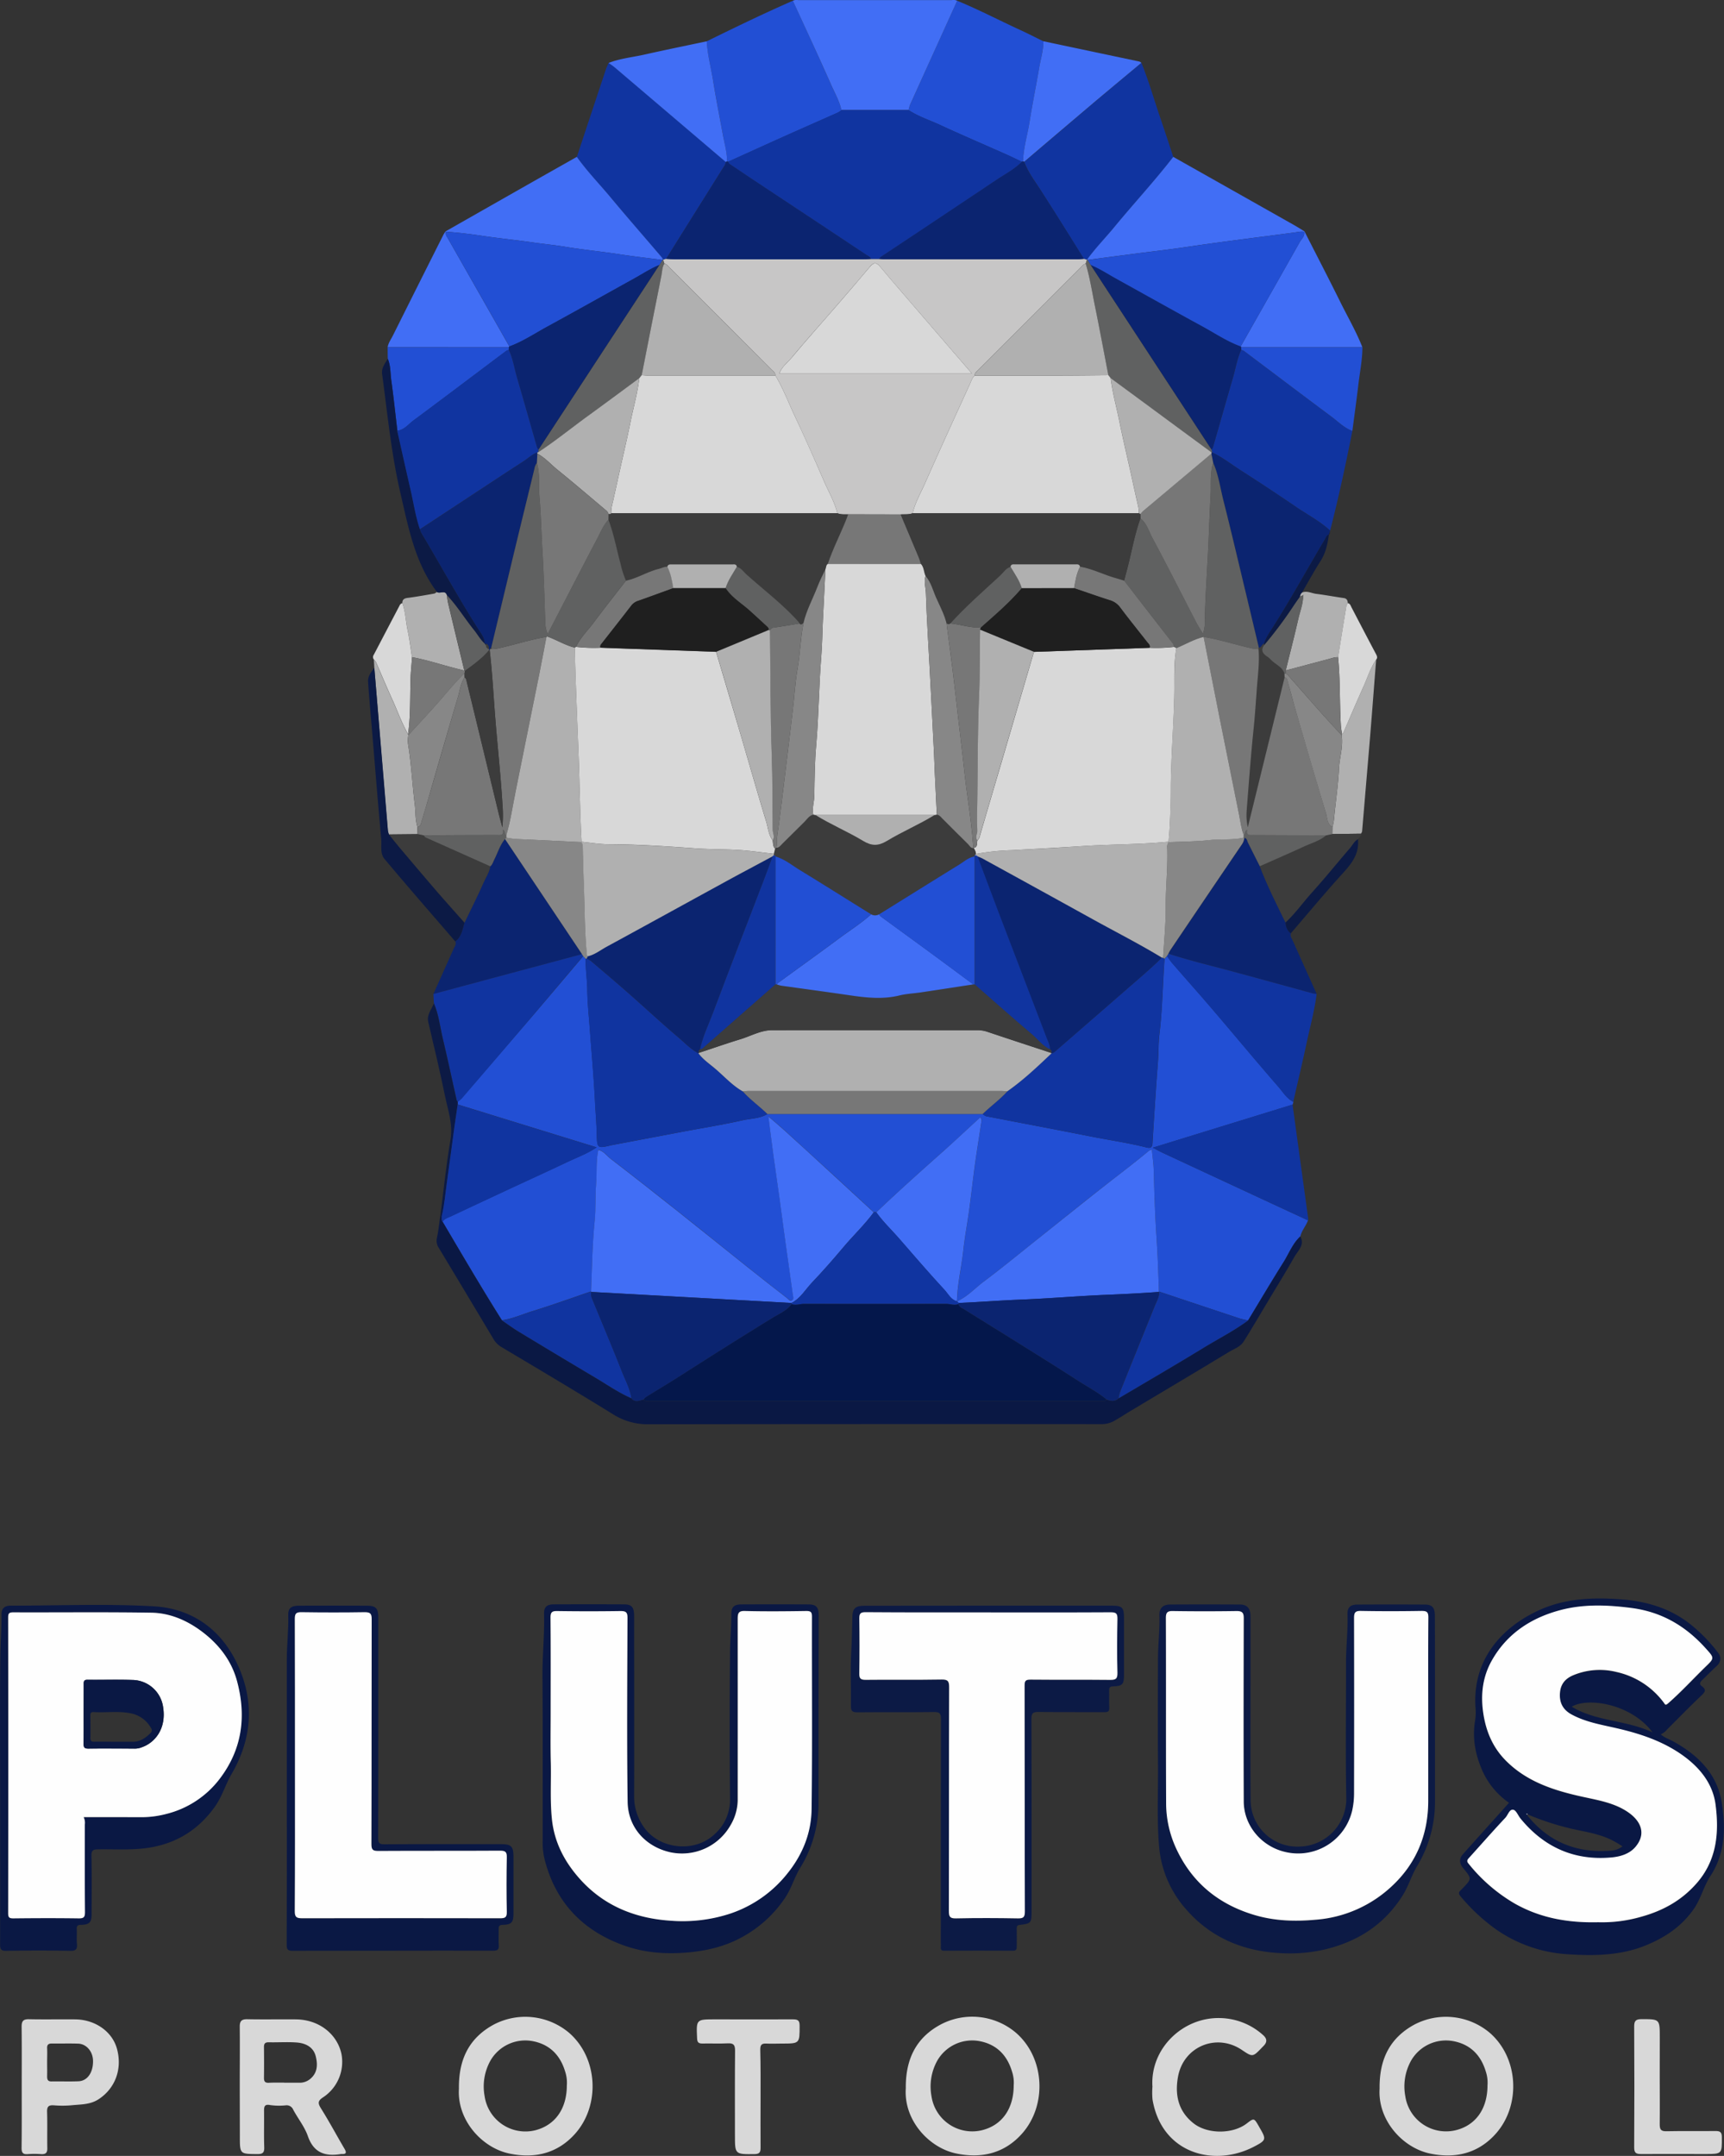 <svg id="Layer_1" data-name="Layer 1" xmlns="http://www.w3.org/2000/svg" viewBox="0 0 849.43 1062.08"><rect x="0" y="0" width="849.43" height="1062.08" fill="#333333" stroke="none"/><defs><style
    >.cls-1{fill:#224fd4;}.cls-2{fill:#0a1844;}.cls-3{fill:#0c1a45;}.cls-4{fill:#1034a0;}.cls-5{fill:#416ef5;}.cls-6{fill:#0b2470;}.cls-7{fill:#d8d8d8;}.cls-8{fill:#b0b0b0;}.cls-9{fill:#3c3c3c;}.cls-10{fill:#777;}.cls-11{fill:#878787;}.cls-12{fill:#fefefe;}.cls-13{fill:#04174b;}.cls-14{fill:#c7c6c6;}.cls-15{fill:#606161;}.cls-16{fill:#1f1f1f;}</style></defs><path
    class="cls-1"
    d="M1178.25,610.68c-1,2.76-3.13,5-3.76,7.89-3.79,3.47-5.55,8.3-8.19,12.52-6,9.54-11.72,19.23-17.56,28.86a42.12,42.12,0,0,1-4.18-.94q-19.89-6.6-39.77-13.26c-.29-8.9-.59-17.8-1.19-26.69-.73-11-1.08-22-1.36-33-.09-3.4-.63-6.69-.92-10.23a5.24,5.24,0,0,0-1.4.52c-6.41,5.36-13.05,10.41-19.64,15.53-11.62,9-23.06,18.31-34.58,27.47-9,7.18-17.93,14.54-27.17,21.44-4.37,3.27-8.06,7.5-13.19,9.73.2-8.59,2.27-17,3.16-25.48.68-6.43,1.93-12.79,2.8-19.21,1.06-7.83,1.92-15.68,3-23.51.9-6.63,2-13.23,3-19.85a2.76,2.76,0,0,0-.47-2.61c-6.25,5.75-12.32,11.49-18.56,17-11,9.8-22,19.62-32.68,29.81h-1.27q-10.32-9.5-20.64-19-11.7-10.72-23.43-21.42c-2.39-2.17-4.89-4.23-7.86-6.79.89,6.89,1.66,13.09,2.5,19.27,1,7.07,2,14.13,3,21.19,1,7.39,2,14.78,3,22.17,1.17,8.37,2.4,16.73,3.53,25.11.12.91.54,2.2-.38,2.78s-1.83-.57-2.52-1.11q-9.81-7.55-19.47-15.27c-11.44-9.12-22.82-18.32-34.28-27.41-10.94-8.67-21.91-17.31-33-25.81-2-1.52-3.5-3.91-6.19-4.47-1.2,5.65-.6,11.2-1.06,16.67-.51,6.06-.08,12.15-.7,18.16-1.18,11.63-1.33,23.29-1.79,34.94-9.58,3.26-19.1,6.72-28.77,9.69-5,1.55-9.89,3.79-15.18,4.51-10.07-16-19.61-32.26-29.21-48.52.81-1.51,2.41-1.89,3.77-2.54q15.11-7.12,30.26-14.15c9.09-4.24,18.23-8.38,27.29-12.69,4.7-2.24,9.67-4,14.56-7.27l-68.49-21.13,0-1.37a16.38,16.38,0,0,0,2-1.69Q779.15,529.8,797,509q12.1-14.19,24.13-28.45l1.23,1.29c-.12,5.07.73,10.08.79,15.16.08,6.57.79,13.14,1.27,19.71.85,11.6,1.91,23.19,2.5,34.81.29,5.71.79,11.41.91,17.14.14,6.62.48,6.62,6.9,5.1.21-.06.43-.1.64-.14q17.28-3.27,34.55-6.54c9.91-1.86,19.88-3.47,29.71-5.66,4.11-.91,8.52-.84,12.3-3.1H1018a4,4,0,0,0,2.6,1.27c17,3.27,34,6.5,51,9.86,8.92,1.76,17.93,3.05,26.77,5.27,1.38.35,3.09.78,3.25-1.83.82-13.37,1.65-26.74,2.69-40.1.36-4.61.2-9.27.75-13.83,1.47-12.34,1.61-24.75,2.52-37.12l1.23-1.29c.91,1.24,1.75,2.53,2.76,3.69,6.4,7.38,12.91,14.66,19.26,22.09,11,12.84,21.77,25.85,32.86,38.59,2.26,2.6,4.09,5.78,7.37,7.41-.11.45-.23.89-.35,1.33l-68.93,21.25c2.18,1.12,3.52,1.87,4.9,2.52l47.65,22.16Q1166.26,605.14,1178.25,610.68Z"
    transform="translate(-533.78 -9.5)"
  /><path
    class="cls-2"
    d="M1277.29,897.62a38,38,0,0,1-13.52-16.69c-3.21-7.65-4.6-15.53-3.19-23.84a24.7,24.7,0,0,0,.24-5.85c-1.81-22.82,11.51-39.11,30.37-48.08,13-6.2,26.86-6.78,40.75-5.81,13,.91,25.33,4.49,35.65,13.09a78.84,78.84,0,0,1,12.77,13.37c1.76,2.36,1.21,4.7-1,6.68-2.45,2.22-4.74,4.62-7.14,6.91-1,1-1.12,1.91,0,2.74,2.68,1.92,1.44,3.12-.42,4.89-5.62,5.31-11,10.87-16.49,16.33a8.8,8.8,0,0,1-3.27,2.54c1.93,1.74,4.24,2.42,6.28,3.55,12,6.64,21.42,15.85,23.7,29.7,2.05,12.44,1.93,25.22-5.46,36.47-3.45,5.27-4.77,11.51-8.48,16.68-6,8.4-14,13.74-23.46,17.59-12.31,5-25.17,5.18-38,4.37a68.85,68.85,0,0,1-35.86-12.37,92.44,92.44,0,0,1-17.41-16.28c-.9-1.08-1-1.89.06-2.81.33-.3.62-.63.93-.94,4.67-4.83,4.68-4.84.33-10.07-1.79-2.16-2.07-4.57-.26-6.64C1262,914.62,1269.59,906.22,1277.29,897.62Zm9.27,5.77-.54-.51c0,.16-.07.33-.11.49l.7-.06c-.27.22-.4.43-.13.76,10.46,12.88,24.09,18.34,40.46,17.17a10.75,10.75,0,0,0,6.26-2.14,49.46,49.46,0,0,0-5.4-3.17c-6.24-3.08-13-4-19.71-5.53A133.32,133.32,0,0,1,1286.56,903.39Zm34.61,53.08a69.26,69.26,0,0,0,21.13-2.54c10.67-2.94,19.81-7.9,27.27-16.33,10.13-11.46,11.31-25.11,9.48-39-1.38-10.46-8-18.47-16.67-24.57-9.71-6.8-20.71-10.41-32.06-13-7.56-1.74-15.22-3-22.15-6.75-4.3-2.32-6.18-5.87-5.77-10.75.35-4.27,2.61-6.93,6.43-8.57a34,34,0,0,1,21.35-1.66,39.68,39.68,0,0,1,23.45,15.22c.53.69.65,1.48,2.07.23,6.47-5.69,12.26-12.05,18.42-18,4.45-4.32,4.38-4.35.16-9-9.81-11-21.54-18-36.47-19.94-11.72-1.52-23.28-2-34.72.9-14.61,3.76-26.67,11.53-34.25,24.92-4.43,7.84-5.53,16.44-4.29,25.53s4.57,17.12,11,23.64c10.49,10.69,24.15,15,38.25,18.05,7.66,1.68,15.5,3,22.07,7.48s9.09,10.77,3.75,17.12c-2.95,3.5-7.45,4.83-11.79,5.23-18.31,1.68-33.23-5-44.86-19.15-1.22-1.49-2.15-4.06-3.56-4.34-1.94-.38-2.6,2.54-3.91,3.94-6.1,6.52-12,13.24-18,19.87-.77.84-1.11,1.56-.28,2.56a82,82,0,0,0,22.86,19.82C1292.61,954.35,1306.14,956.82,1321.17,956.47ZM1348,862.92c-10.3-13.87-31.69-17.48-39.81-12.63C1320.33,857.66,1334.83,856.76,1348,862.92Z"
    transform="translate(-533.78 -9.5)"
  /><path
    class="cls-2"
    d="M751.88,611.43C761.48,627.69,771,644,781.09,660c2.72,1.84,5.36,3.8,8.16,5.5q19,11.47,38,22.81c5.81,3.46,11.39,7.36,17.64,10.06,1.77,2.26,3.89,1.1,5.94.61,1,1.12,2.27.68,3.42.68q110.65,0,221.31,0c1.15,0,2.46.44,3.42-.68,2.08.77,4.13,1.2,5.94-.61,13.81-8.18,27.68-16.24,41.38-24.6,7.48-4.57,15.34-8.56,22.43-13.77,5.84-9.63,11.58-19.32,17.56-28.86,2.64-4.22,4.4-9.05,8.19-12.52,2.26,4.35-1.3,7.09-3,10.16-4.17,7.39-8.68,14.59-13,21.87-4,6.62-7.86,13.31-12,19.83-1.63,2.56-4.75,3.56-7.27,5.09-15.93,9.68-32,19.2-48,28.78-2.72,1.62-5.36,3.36-8.1,4.93a12.46,12.46,0,0,1-6.45,1.8q-111.55-.1-223.13.07A31.73,31.73,0,0,1,836,706.33C817.65,695,799.14,684,780.67,673a11,11,0,0,1-3.85-4q-13.34-22.34-26.77-44.62a6.29,6.29,0,0,1-1-5c.77-3.53,1.12-7.16,1.64-10.74h.7C751.49,609.62,751.09,610.63,751.88,611.43Z"
    transform="translate(-533.78 -9.5)"
  /><path
    class="cls-3"
    d="M1240.81,853.19q0,21.73,0,43.47a60.94,60.94,0,0,1-8.79,32.12c-2.74,4.54-4.19,9.7-7,14.26-9,14.43-22,22.85-38.28,26.78a76.72,76.72,0,0,1-21.8,1.88c-18.7-.89-34.88-7.68-47.19-22.09a53.37,53.37,0,0,1-12.91-30.92c-1.12-13.57-.37-27.15-.5-40.72-.17-17-.09-34.06,0-51.09,0-7.26.91-14.49.7-21.77-.1-3.36,1.82-5.14,5.16-5.16q17.25-.09,34.48,0c3.59,0,5.22,1.91,5.23,5.8,0,11.17,0,22.34,0,33.51,0,19-.09,38.05.05,57.07A23,23,0,0,0,1174,919.2a23.57,23.57,0,0,0,23.12-23.64c-.45-22.33-.1-44.68-.15-67,0-7.93,1-15.81.74-23.76-.13-3.43,1.41-4.81,4.89-4.83q16.58-.09,33.16,0c3.79,0,5,1.52,5,5.8Q1240.83,829.46,1240.81,853.19Zm-3.33,0c0-15.6-.07-31.2.07-46.79,0-2.72-.82-3.26-3.34-3.22-10,.14-19.9.17-29.84,0-2.8-.05-3.43.76-3.42,3.47q.15,43,0,86a40,40,0,0,1-.91,8.81,27.35,27.35,0,0,1-32.81,20.51c-11.63-2.57-20.57-12.81-20.64-24.88-.18-30.09-.12-60.18,0-90.27,0-2.73-.71-3.62-3.52-3.58q-15.75.24-31.5,0c-2.71,0-3.34.87-3.34,3.44.09,30.41,0,60.84.12,91.25a53.27,53.27,0,0,0,4.88,22.13c7.89,17.18,21.31,27.92,39.24,33.09,9.62,2.77,19.44,3.07,29.48,2.16a61.62,61.62,0,0,0,37.61-16.53c12.06-11.26,17.88-25.51,17.93-42C1237.51,882.21,1237.48,867.72,1237.48,853.23Z"
    transform="translate(-533.78 -9.5)"
  /><path
    class="cls-2"
    d="M937.06,853.51c0,14.6,0,29.2,0,43.8a60.33,60.33,0,0,1-9,32.33c-2.85,4.66-4.28,10-7.39,14.71a60.06,60.06,0,0,1-19.21,18.27c-8.44,5.11-17.6,7.61-27.45,8.6-11.45,1.15-22.6.44-33.36-3.51-20.43-7.5-33.62-21.77-38.75-43.11a36.84,36.84,0,0,1-.74-8.47c0-27,.1-54-.1-81-.07-10.15,1.05-20.25.77-30.39-.09-3.55,1.31-4.85,4.81-4.87q17.24-.07,34.48,0c4,0,5.1,1.37,5.1,6,0,29.31.07,58.62,0,87.93a26.26,26.26,0,0,0,5,16.1c7.74,10.75,24.87,12.38,34.53,3.31a22.78,22.78,0,0,0,7.73-17.84q-.36-35.67,0-71.34c0-6.48.66-12.95.63-19.44,0-3.45,1.4-4.69,5-4.7q16.41-.07,32.82,0c4,0,5.23,1.28,5.23,5.49Q937.1,829.45,937.06,853.51Zm-132,0c0,8.18-.15,16.37,0,24.55.2,9.14-.4,18.26.52,27.41,1.19,11.92,6.54,21.75,14.32,30.26,11.84,13,27.14,18.95,44.4,20a75.22,75.22,0,0,0,29.3-3.56,60.4,60.4,0,0,0,28.06-19.77c7.48-9.3,11.73-19.92,11.88-31.61.4-31.62.11-63.26.18-94.9,0-2.16-.56-2.77-2.74-2.75-10,.12-20.12.21-30.17,0-3.21-.08-3.68,1-3.67,3.87q.15,44.81,0,89.6a24.8,24.8,0,0,1-3.46,11.93A27.5,27.5,0,0,1,863.9,922c-12-2.73-20.7-12.18-20.88-24.81-.42-30.19-.18-60.39-.07-90.58,0-2.81-.75-3.45-3.47-3.41q-15.59.26-31.16,0c-2.53,0-3.32.54-3.3,3.22C805.16,822.08,805.09,837.79,805.09,853.5Z"
    transform="translate(-533.78 -9.5)"
  /><path
    class="cls-4"
    d="M818,86.78q7.17-21.65,14.37-43.29c.34-1,.86-2,1.29-3,1,.71,2,1.36,2.94,2.14Q864,65.94,891.39,89.27a4.83,4.83,0,0,1-1,2.39Q876.19,114.32,862,137l-1.53.5v-.07a5.09,5.09,0,0,0-.6-1.16c-8.35-9.76-16.84-19.41-25-29.29C829.23,100.25,823.07,94,818,86.78Z"
    transform="translate(-533.78 -9.5)"
  /><path
    class="cls-4"
    d="M1096.19,40.51c3.81,9.38,6.5,19.16,9.84,28.7,2,5.82,3.89,11.71,5.82,17.57-9.2,11.9-19.45,22.93-29,34.53-4.46,5.42-9.4,10.43-13.51,16.14v.07l-1.53-.5c-7.12-11.41-14.21-22.84-21.5-34.16-2.82-4.38-6-8.6-7.87-13.59q16.47-14,32.94-28C1079.61,54.3,1087.92,47.43,1096.19,40.51Z"
    transform="translate(-533.78 -9.5)"
  /><path
    class="cls-3"
    d="M1021,800.51h60.67c5,0,5.92.89,5.92,6q0,14.1,0,28.2c0,4.55-.77,5.43-5.34,5.56-1.64.05-2,.55-2,2.09.11,2.76-.09,5.54.08,8.29.12,2-.63,2.34-2.43,2.33-10.83-.08-21.66.06-32.49-.11-2.73,0-3.44.61-3.43,3.4.11,31.63.07,63.26.07,94.89,0,5.62-.28,6-5.73,6.6-1.35.15-1.61.66-1.59,1.84.06,3,0,6,0,9,0,1.43-.44,1.89-1.89,1.89q-16.91-.09-33.81,0c-1.28,0-1.83-.39-1.7-1.69.07-.77,0-1.55,0-2.32,0-36.72,0-73.44.07-110.16,0-2.76-.65-3.44-3.4-3.4-12.6.16-25.2,0-37.8.13-2.48,0-3.21-.65-3.17-3.14.14-9.07-.32-18.16.19-27.2.32-5.72.35-11.43.55-17.15.13-3.75,1.68-5,5.84-5Zm.13,3.32c-20.33,0-40.66,0-61-.05-2.32,0-3,.63-3,3q.19,13.59,0,27.2c-.05,2.51.67,3.16,3.16,3.13,12.48-.13,25,.07,37.45-.15,3.19-.06,3.65,1,3.65,3.83-.1,36.72,0,73.43-.13,110.15,0,2.75.42,3.75,3.51,3.68,10.16-.24,20.33-.2,30.5,0,2.75.05,3.44-.63,3.43-3.41-.11-37,0-74.09-.13-111.14,0-2.38.37-3.1,2.93-3.07,13,.15,26.08,0,39.12.13,2.72,0,3.78-.37,3.69-3.49-.27-8.84-.19-17.69,0-26.54,0-2.52-.53-3.29-3.2-3.27C1061.15,803.89,1041.15,803.83,1021.15,803.83Z"
    transform="translate(-533.78 -9.5)"
  /><path
    class="cls-4"
    d="M1200.1,221.81c-3.25,16.45-6.79,32.84-10.95,49.08-5-4.64-11.11-7.8-16.72-11.62q-13.48-9.18-27.24-18c-4.7-3-9.09-6.53-14.19-8.9-.08-.46-.17-.91-.25-1.36a5,5,0,0,0,.65-1.11c3.31-11.5,6.56-23,9.92-34.52,1.32-4.51,2-9.21,4-13.5a4.37,4.37,0,0,1,1.23.43c14.42,10.83,28.78,21.72,43.25,32.48C1193.16,217.29,1196.09,220.35,1200.1,221.81Z"
    transform="translate(-533.78 -9.5)"
  /><path
    class="cls-1"
    d="M882,29.85c14-6.89,28.12-13.72,42.46-20C930.7,23.56,937.07,37.2,943.16,51c1.85,4.19,4.19,8.21,5.19,12.76a9,9,0,0,1-1.57,1.14c-8.65,3.86-17.32,7.65-25.95,11.52-9.44,4.23-18.86,8.52-28.28,12.78a2.53,2.53,0,0,1-.55-.09c0-4.43-1.25-8.66-2-13-1.63-8.94-3.41-17.85-4.85-26.82C884.06,42.82,882.35,36.44,882,29.85Z"
    transform="translate(-533.78 -9.5)"
  /><path
    class="cls-1"
    d="M1005.4,9.87c10.5,4.32,20.57,9.59,30.89,14.33,3.9,1.79,7.72,3.76,11.58,5.65,0,4.44-1.33,8.65-2.06,13-1.5,8.85-3.33,17.65-4.72,26.52-1,6.59-3.08,13-3.26,19.74a2.53,2.53,0,0,1-.55.09c-2.48-1.17-5-2.4-7.46-3.51-11.06-4.92-22.19-9.68-33.18-14.76-5.07-2.34-10.45-4.05-15.16-7.17a15,15,0,0,1,.65-2.52Q993.74,35.53,1005.4,9.87Z"
    transform="translate(-533.78 -9.5)"
  /><path
    class="cls-2"
    d="M675.1,894.91q0-34,0-68c0-7.25.91-14.48.7-21.76-.09-3.35,1.45-4.61,5.07-4.62q16.9-.07,33.81,0c4.22,0,5.48,1.33,5.49,5.64q0,25.55,0,51.08c0,19.24,0,38.48-.06,57.72,0,2.42.49,3.11,3,3.1,19.22-.13,38.44-.08,57.66-.07,4.8,0,5.94,1.09,6,5.79q0,14.26,0,28.52c0,4.22-1,5.34-5.23,5.45-1.95,0-2.12.87-2.07,2.39.07,2.54-.13,5.1.06,7.63.17,2.26-.71,2.71-2.81,2.7-16.46-.08-32.92,0-49.38,0s-32.93,0-49.39.05c-2.34,0-2.92-.61-2.91-2.93C675.14,943.34,675.1,919.12,675.1,894.91Zm4-15.89c0,24,.06,48-.09,72,0,3,.85,3.57,3.68,3.56q48.7-.15,97.43,0c2.45,0,3.43-.37,3.36-3.17-.21-9-.19-17.91,0-26.86,0-2.64-.7-3.27-3.28-3.26-20,.11-40,0-60,.13-2.68,0-3.44-.53-3.43-3.36.11-36.93,0-73.85.13-110.78,0-2.74-.65-3.53-3.43-3.48-10.39.18-20.77.16-31.15,0-2.62,0-3.3.65-3.29,3.28C679.15,831,679.11,855,679.11,879Z"
    transform="translate(-533.78 -9.5)"
  /><path
    class="cls-5"
    d="M1005.4,9.87q-11.65,25.67-23.27,51.34a15,15,0,0,0-.65,2.52H948.35c-1-4.55-3.34-8.57-5.19-12.76-6.09-13.77-12.46-27.41-18.73-41.1A4.18,4.18,0,0,1,927,9.54h75.81A4.19,4.19,0,0,1,1005.4,9.87Z"
    transform="translate(-533.78 -9.5)"
  /><path
    class="cls-2"
    d="M533.84,895.11c0-23.11-.15-46.22.09-69.32.08-7,.64-14,.59-21.08,0-2.86,1.58-4.2,4.39-4.2,23.53,0,47.12-1,70.57.31,20,1.14,34.72,12.56,42.43,31.17,7.25,17.5,5.61,34.91-4,51.4-3.09,5.29-4.72,11.29-8.4,16.37-7.66,10.57-17.56,17.15-30.44,19.66-9,1.75-17.94,1-26.91,1.15-2.44,0-3.37.42-3.32,3.17.2,9.5.09,19,.07,28.52,0,4.25-1,5.39-5.16,5.49-1.8,0-2.25.6-2.16,2.27.13,2.32-.14,4.66.08,7,.25,2.63-.39,3.58-3.31,3.53-10.49-.21-21-.18-31.48,0-2.51,0-3.06-.63-3.05-3.08C533.88,943.31,533.84,919.21,533.84,895.11ZM575,904.69c9.73,0,19.12,0,28.5,0a47.85,47.85,0,0,0,12.26-1.62A47.24,47.24,0,0,0,641.8,886c11.28-14.67,13.36-31,8.67-48.4-2.81-10.39-9.32-18.55-18-24.87-7.2-5.26-15.37-8.63-24.23-8.77-22.65-.36-45.31-.09-68-.17-2.13,0-2.51.62-2.51,2.59q.09,72.84,0,145.67c0,2.14.65,2.52,2.61,2.5,10.71-.1,21.44-.13,32.15,0,2.51,0,3.1-.63,3.08-3.1-.13-14.38-.06-28.76-.07-43.14A6.43,6.43,0,0,0,575,904.69Z"
    transform="translate(-533.78 -9.5)"
  /><path
    class="cls-6"
    d="M1169.8,469.33c-.46,1.44.44,2.55,1,3.72q5.85,13.08,11.74,26.14a17.81,17.81,0,0,1-1.94-.31c-13.68-3.73-27.33-7.52-41-11.2-10-2.71-20.18-5.1-30.08-8.36a18,18,0,0,1,.94-1.73q17.47-25.87,35-51.7a7.34,7.34,0,0,0,1.46-3.6c1.38.24,1.35,1.51,1.81,2.44q2.89,5.79,5.81,11.56c3.62,9.52,8.23,18.59,12.69,27.72A7,7,0,0,0,1169.8,469.33Z"
    transform="translate(-533.78 -9.5)"
  /><path
    class="cls-6"
    d="M747.32,499.19c3.32-7.4,6.65-14.79,9.93-22.2.52-1.16,1.48-2.25.86-3.69,3-2.34,3.54-5.94,4.54-9.29,3.18-6.6,6.49-13.15,9.45-19.85,1.14-2.58,2.83-5,3.24-7.87,1.11-.86,1.38-2.19,2-3.35,1.73-3.38,2.77-7.12,5.25-10.1l16.88,25.22,20.91,31.26c-.17.14-.31.35-.51.41l-43.27,11.59Z"
    transform="translate(-533.78 -9.5)"
  /><path
    class="cls-6"
    d="M1131,232.4c5.1,2.37,9.49,5.9,14.19,8.9q13.75,8.77,27.24,18c5.61,3.82,11.68,7,16.72,11.62l-.2.68-.48,1.4.06-.09c-1.13.28-1.38,1.33-1.88,2.17-8.7,14.65-16.88,29.61-26.05,44-1.52,2.38-3.19,4.74-4,7.53-1.14.33-1.19,2-2.57,2q-3.33-13.93-6.65-27.88c-3.57-14.85-7-29.72-10.79-44.52-1.59-6.26-2.41-12.74-5.07-18.71-.29-1.49-.58-3-.86-4.47l0-.66Z"
    transform="translate(-533.78 -9.5)"
  /><path
    class="cls-5"
    d="M818,86.78c5.09,7.18,11.25,13.47,16.86,20.22,8.21,9.88,16.7,19.53,25,29.29a5.09,5.09,0,0,1,.6,1.16,1.15,1.15,0,0,1-.31.11c-7.08-.92-14.17-1.72-21.22-2.8-8.78-1.35-17.62-2.19-26.39-3.64-5.5-.91-11.09-1.44-16.63-2.24-8-1.16-16.12-1.95-24.14-3.14-6.08-.9-12.15-1.69-18.28-2.06l-.19-.19q18.38-10.45,36.75-20.9Q804,94.67,818,86.78Z"
    transform="translate(-533.78 -9.5)"
  /><path
    class="cls-5"
    d="M1069.34,137.45c4.11-5.71,9.05-10.72,13.51-16.14,9.55-11.6,19.8-22.63,29-34.53q29.81,16.81,59.6,33.64c1.72,1,3.37,2,5.06,3.07l-.2.19a9.68,9.68,0,0,0-3.26.14c-7.6,1.07-15.22,2-22.83,3-7,.91-13.92,1.82-20.88,2.78-5.86.8-11.71,1.72-17.57,2.5-6.31.85-12.63,1.58-18.94,2.4q-11.6,1.5-23.17,3.05A1.21,1.21,0,0,1,1069.34,137.45Z"
    transform="translate(-533.78 -9.5)"
  /><path
    class="cls-4"
    d="M1109.47,479.32c9.9,3.26,20,5.65,30.08,8.36,13.69,3.68,27.34,7.47,41,11.2a17.81,17.81,0,0,0,1.94.31c-1,8.18-3.23,16.12-4.94,24.16-2.07,9.68-4.37,19.3-6.57,28.95-3.28-1.63-5.11-4.81-7.37-7.41-11.09-12.74-21.88-25.75-32.86-38.59-6.35-7.43-12.86-14.71-19.26-22.09-1-1.16-1.85-2.45-2.76-3.69Z"
    transform="translate(-533.78 -9.5)"
  /><path
    class="cls-4"
    d="M747.32,499.19l29.26-7.87,43.27-11.59c.2-.06.34-.27.51-.41l.72,1.2Q809,494.76,797,509q-17.79,20.84-35.65,41.62a16.38,16.38,0,0,1-2,1.69c-.19-.27-.49-.51-.55-.8-2.27-10.07-4.4-20.17-6.79-30.21-1.39-5.84-2-11.9-4.41-17.48C747.47,502.26,747.4,500.72,747.32,499.19Z"
    transform="translate(-533.78 -9.5)"
  /><path
    class="cls-7"
    d="M759.9,1038.43c-.2-14.51,5.11-25,17.14-31.54a33.5,33.5,0,0,1,37.08,4c14.44,12.51,15.42,35.9,3,49.8-8.62,9.65-19.89,12.39-32.52,9.7C771.14,1067.49,758.92,1053.9,759.9,1038.43Zm53.16-1.57a17.29,17.29,0,0,0-.8-6.74c-2.43-8.22-7.72-13.56-16.22-15.11a19.81,19.81,0,0,0-20.59,9.59,26.12,26.12,0,0,0-2.9,17.51A20.31,20.31,0,0,0,797.33,1059C807.19,1056.55,813.05,1048.48,813.06,1036.86Z"
    transform="translate(-533.78 -9.5)"
  /><path
    class="cls-7"
    d="M980.07,1038.27c-.14-14.65,5.32-25.14,17.38-31.52a33.33,33.33,0,0,1,36.8,4.08c14.47,12.47,15.49,35.84,3.09,49.78-8.6,9.67-19.89,12.42-32.5,9.76C991.44,1067.55,979,1054,980.07,1038.27Zm53.17-1.45a17.12,17.12,0,0,0-.82-6.74c-2.43-8.22-7.74-13.55-16.25-15.08a19.83,19.83,0,0,0-20.57,9.63,26.19,26.19,0,0,0-2.87,17.53,20.3,20.3,0,0,0,24.82,16.78C1027.39,1056.53,1033.23,1048.46,1033.24,1036.82Z"
    transform="translate(-533.78 -9.5)"
  /><path
    class="cls-7"
    d="M1213.52,1038.44c-.2-14.51,5.1-25,17.14-31.55a33.51,33.51,0,0,1,37.08,4c14.44,12.5,15.42,35.89,3,49.79-8.62,9.66-19.9,12.39-32.52,9.71C1224.76,1067.49,1212.54,1053.91,1213.52,1038.44Zm53.16-1.61a17.29,17.29,0,0,0-.81-6.74c-2.44-8.22-7.74-13.55-16.24-15.08a19.82,19.82,0,0,0-20.58,9.61,26.1,26.1,0,0,0-2.87,17.52,20.29,20.29,0,0,0,24.8,16.8C1260.83,1056.54,1266.67,1048.47,1266.68,1036.83Z"
    transform="translate(-533.78 -9.5)"
  /><path
    class="cls-7"
    d="M651.91,1037.53c0-9.84.1-19.67,0-29.5-.05-2.93.93-3.84,3.81-3.78,7.94.16,15.89,0,23.84.07,11.67.1,20.53,7.51,22.49,17.21a20.9,20.9,0,0,1-9.08,21.19c-2.6,1.7-2.65,2.88-1.06,5.42,4.09,6.54,7.73,13.35,11.65,20,1.16,2,.66,2.59-1.42,2.52h-.33c-7.71,1.27-13.45-.48-16.34-8.82-1.6-4.6-4.85-8.61-7.21-13a3.49,3.49,0,0,0-3.64-2.17,31.61,31.61,0,0,1-7.6-.11c-2.88-.58-3.16.64-3.14,2.92.08,6-.11,11.93.09,17.89.09,2.72-.87,3.33-3.4,3.31-8.61-.06-8.61,0-8.61-8.65Zm21.87-2c2.55,0,5.09,0,7.63,0a7.91,7.91,0,0,0,5.17-1.83c3.74-3.07,3.77-7.2,2.76-11.22-1.15-4.54-5-6.42-9.29-6.76-4.61-.36-9.27,0-13.92-.12-1.74,0-2.31.68-2.29,2.36.06,5.09.07,10.18,0,15.26,0,1.71.59,2.4,2.32,2.34C668.7,1035.42,671.24,1035.48,673.78,1035.48Z"
    transform="translate(-533.78 -9.5)"
  /><path
    class="cls-4"
    d="M1178.25,610.68q-12-5.56-24-11.12l-47.65-22.16c-1.38-.65-2.72-1.4-4.9-2.52l68.93-21.25q3.87,28.2,7.74,56.41A2,2,0,0,1,1178.25,610.68Z"
    transform="translate(-533.78 -9.5)"
  /><path
    class="cls-7"
    d="M544.48,1037.8c0-10,.07-19.9-.05-29.85,0-2.68.72-3.75,3.55-3.7,7.62.16,15.25,0,22.87.07,9.8.1,18.13,5.95,20.5,14.29,2.86,10-.76,19.78-9.13,25.14-4.15,2.66-8.84,2.42-13.39,2.91a50.4,50.4,0,0,1-8.6,0c-2.43-.15-3.32.59-3.25,3.14.18,6,0,11.94.11,17.91.06,2.37-.78,3.12-3.06,3a44.33,44.33,0,0,0-6.62,0c-2.37.19-3-.76-3-3C544.54,1057.7,544.48,1047.75,544.48,1037.8ZM557,1025.45c0,2.32.05,4.64,0,7,0,1.59.38,2.48,2.21,2.45,4.42-.08,8.84.11,13.26-.08s7.19-4.37,7.15-9.92c0-4.67-3.2-8.5-7.35-8.63-4.31-.14-8.62,0-12.93-.06-1.7,0-2.41.57-2.34,2.31C557.11,1020.8,557,1023.12,557,1025.45Z"
    transform="translate(-533.78 -9.5)"
  /><path
    class="cls-5"
    d="M724.78,180.57c.32-2.13,1.62-3.84,2.55-5.7q12.43-24.9,24.94-49.76a16.67,16.67,0,0,1,1.06-1.62l.19.19a3.32,3.32,0,0,0,.68,2.8l30.55,53.69a3.45,3.45,0,0,1-.25.41Z"
    transform="translate(-533.78 -9.5)"
  /><path
    class="cls-5"
    d="M1176.51,123.49c5.94,11.69,12,23.35,17.81,35.1,3.63,7.3,7.73,14.37,10.73,22h-59.72a1,1,0,0,1-.25-.43q14.57-25.72,29.12-51.45c.88-1.57,2.6-2.86,2.11-5Z"
    transform="translate(-533.78 -9.5)"
  /><path
    class="cls-7"
    d="M1101.6,1037.48c-1.2-18.77,15-34.41,33.57-33.8a32.55,32.55,0,0,1,20.78,8.23c2.35,2,2.22,3.78.14,5.75l-.46.48c-4.64,4.82-4.64,4.82-10,1.22-12.46-8.4-28.69-1.7-31.42,13.15-1.65,9,.08,17.1,7.71,23.07,6.84,5.34,19.21,5.33,26.1.06,3.61-2.77,3.61-2.77,5.93,1.21l.32.58c3.46,6,3.62,6.35-2.72,9.64-19.68,10.2-45.43,3.36-49.92-23.3A37.7,37.7,0,0,1,1101.6,1037.48Z"
    transform="translate(-533.78 -9.5)"
  /><path
    class="cls-5"
    d="M882,29.85c.38,6.59,2.09,13,3.14,19.45,1.44,9,3.22,17.88,4.85,26.82.79,4.3,2.06,8.53,2,13a3.31,3.31,0,0,0-.61.19Q864,66,836.58,42.65c-.92-.78-2-1.43-2.94-2.14,5.52-2.16,11.4-2.76,17.13-4C861.14,34.17,871.56,32.05,882,29.85Z"
    transform="translate(-533.78 -9.5)"
  /><path
    class="cls-5"
    d="M1037.83,89.08c.18-6.73,2.23-13.15,3.26-19.74,1.39-8.87,3.22-17.67,4.72-26.52.73-4.32,2.1-8.53,2.06-13q23.64,5,47.28,10a4.07,4.07,0,0,1,1,.63c-8.27,6.92-16.58,13.79-24.81,20.75q-16.52,14-32.94,28A3.31,3.31,0,0,0,1037.83,89.08Z"
    transform="translate(-533.78 -9.5)"
  /><path
    class="cls-7"
    d="M908.52,1043.43c0,8.07-.07,16.14,0,24.21,0,2.26-.6,3-3,3.06-9.63.09-9.63.16-9.63-9.28,0-13.93-.07-27.86.06-41.79,0-2.79-.82-3.63-3.55-3.5-4.19.21-8.4,0-12.59.09-1.83,0-2.47-.57-2.56-2.46-.44-9.46-.5-9.45,8.8-9.45,12.81,0,25.63.05,38.44,0,2.38,0,3.27.52,3.27,3.1,0,8.83.09,8.83-8.78,8.83-2.54,0-5.09.14-7.61,0s-3,.83-3,3.07C908.58,1027.29,908.52,1035.36,908.52,1043.43Z"
    transform="translate(-533.78 -9.5)"
  /><path
    class="cls-1"
    d="M1145.33,180.58h59.72c0,6.08-1.23,12-1.94,18-.91,7.75-2,15.48-3,23.21-4-1.46-6.94-4.52-10.26-7-14.47-10.76-28.83-21.65-43.25-32.48a4.37,4.37,0,0,0-1.23-.43Z"
    transform="translate(-533.78 -9.5)"
  /><path
    class="cls-1"
    d="M724.78,180.57H784.5l0,1.33a4.3,4.3,0,0,0-1.22.43c-15.27,11.46-30.49,23-45.82,34.36-2.48,1.85-4.46,4.61-7.88,5-1-8.27-1.86-16.57-3-24.82-.5-3.55-.27-7.24-1.73-10.64C724.79,184.35,724.79,182.46,724.78,180.57Z"
    transform="translate(-533.78 -9.5)"
  /><path
    class="cls-7"
    d="M1351.54,1032.13c0,8,.09,15.92,0,23.88,0,2.55.58,3.48,3.3,3.42,8.06-.18,16.13,0,24.2-.11,2.2,0,3.09.5,3.11,2.93.05,8.4.15,8.4-8.21,8.4-10.5,0-21-.06-31.5,0-2.42,0-3.5-.4-3.48-3.22q.18-29.87,0-59.72c0-2.57.79-3.48,3.42-3.5,9.19,0,9.19-.14,9.19,9Z"
    transform="translate(-533.78 -9.5)"
  /><path
    class="cls-8"
    d="M1211.83,334.49c-1,12.4-1.91,24.81-2.93,37.21q-2,23.69-4,47.37a3.41,3.41,0,0,1-.56,1.13l-14.09.18.06-3.47a21.71,21.71,0,0,0,.78-4.18c.77-8.15,2-16.27,2.4-24.43.25-5.58,2.22-11,1.31-16.64a3.16,3.16,0,0,0,.2-.54c.23-.23.56-.42.68-.69,3.34-7.65,6.6-15.33,10-22.94C1207.65,343.12,1209,338.47,1211.83,334.49Z"
    transform="translate(-533.78 -9.5)"
  /><path
    class="cls-8"
    d="M718.21,338.53l-.21-4a5.45,5.45,0,0,1,1,1.22c2.65,6,5.15,12.12,7.9,18.1,2.64,5.77,4.71,11.8,7.89,17.31a3.16,3.16,0,0,0,.2.54,13.79,13.79,0,0,0-.07,4.92c1.53,9.6,2,19.33,3.2,29,.49,3.79.16,7.67,1.36,11.37,0,1.16,0,2.32.05,3.48l-14.15.14a9.8,9.8,0,0,1-.51-1.87q-2-23.58-3.94-47.16Q719.6,355,718.21,338.53Z"
    transform="translate(-533.78 -9.5)"
  /><path
    class="cls-9"
    d="M1190.24,420.39l14.09-.19c.26,1.28-1,1.74-1.42,2.7-1.84,1-2.66,2.89-3.94,4.37-6.22,7.22-12.2,14.65-18.58,21.72-4.47,4.95-8.32,10.44-13.21,15-4.46-9.13-9.07-18.2-12.69-27.72,7.24-3.21,14.51-6.36,21.7-9.67,3.73-1.73,7.81-2.8,11-5.59Z"
    transform="translate(-533.78 -9.5)"
  /><path
    class="cls-3"
    d="M718.21,338.53q1.38,16.49,2.77,33,2,23.58,3.94,47.16a9.8,9.8,0,0,0,.51,1.87c1.79,2.21,3.54,4.46,5.37,6.63,6.17,7.29,12.33,14.59,18.57,21.83,4.36,5.06,8.85,10,13.28,15-1,3.35-1.49,6.95-4.54,9.29-11.68-13.55-23.45-27-34.94-40.72-2.22-2.66-1.27-6.6-1.57-9.93-1.61-17.56-3-35.14-4.47-52.72-.69-8.23-1.46-16.47-2-24.71C715,342.61,716.66,340.53,718.21,338.53Z"
    transform="translate(-533.78 -9.5)"
  /><path
    class="cls-8"
    d="M1175.31,301.4c2.44-1,4.68.38,7,.66,4.53.56,9,1.42,13.54,2.06,1.58.23,1.92,1.2,2,2.51a6.12,6.12,0,0,0-.69,1.47q-2.07,12.57-4.08,25.15a9,9,0,0,0-3.24.53c-7.51,2-15,4-22.57,6,2.07-8.4,4.25-16.78,6.14-25.23.89-3.93,2.49-7.74,2.4-11.87a1,1,0,0,0,.25-.06s0-.12.07-.18l-.29.28-1.55.71A2.66,2.66,0,0,1,1175.31,301.4Z"
    transform="translate(-533.78 -9.5)"
  /><path
    class="cls-8"
    d="M732,306.63c0-1.81.94-2.36,2.67-2.59,4.34-.56,8.66-1.34,13-2.1.49-.08.91-.53,1.37-.81,1.47,1.08,4.05-1.24,4.94,1.61a35,35,0,0,0,.5,3.56q4,16.79,8.08,33.56l-4.13-1.06c-7.21-1.83-14.29-4.21-21.63-5.55-.7-4.41-1.22-8.86-2.16-13.22S733.59,311,732,306.63Z"
    transform="translate(-533.78 -9.5)"
  /><path
    class="cls-3"
    d="M754,302.74c-.89-2.85-3.47-.53-4.94-1.61-10.83-14.39-14-31.53-17.95-48.54-4.52-19.4-6.4-39.13-9.05-58.78-.41-3,1.37-5.22,2.77-7.56,1.46,3.39,1.23,7.08,1.73,10.63,1.17,8.25,2,16.55,3,24.82,2.18,9.72,4.34,19.44,6.57,29.14,1.5,6.48,2.44,13.08,4.61,19.4a7.84,7.84,0,0,0,.52,1.55c9.36,15.67,18.11,31.7,27.89,47.13,1.49,2.36,3.49,4.58,3.48,7.67-2.2-1.89-3.54-4.47-5.33-6.68C762.74,314.27,759,308,754,302.74Z"
    transform="translate(-533.78 -9.5)"
  /><path
    class="cls-7"
    d="M1193.06,333.25q2-12.58,4.08-25.15a6.12,6.12,0,0,1,.69-1.47c1.19.2,1.42,1.27,1.87,2.12,4,7.67,8,15.36,12.06,23,.49.92.86,1.79.07,2.71-2.8,4-4.18,8.63-6.14,13-3.42,7.61-6.68,15.29-10,22.94-.12.27-.45.46-.68.69-.19-1.41-.49-2.82-.57-4.24C1193.77,355.68,1194.2,344.43,1193.06,333.25Z"
    transform="translate(-533.78 -9.5)"
  /><path
    class="cls-7"
    d="M732,306.63c1.59,4.32,1.67,8.95,2.62,13.4s1.46,8.81,2.16,13.22c-.17,3.19-.55,6.35-.68,9.56-.37,9.44.06,18.91-1.26,28.31-3.18-5.51-5.25-11.54-7.89-17.31-2.75-6-5.25-12.07-7.9-18.1a5.45,5.45,0,0,0-1-1.22,1.94,1.94,0,0,1-.1-2.43q6.33-12.1,12.68-24.2A2,2,0,0,1,732,306.63Z"
    transform="translate(-533.78 -9.5)"
  /><path
    class="cls-3"
    d="M747.55,503.79c2.43,5.58,3,11.64,4.41,17.48,2.39,10,4.52,20.14,6.79,30.21.06.29.36.53.55.8l0,1.37c-.56,3.81-1.14,7.6-1.66,11.41-1.22,8.93-2.37,17.87-3.63,26.8-.79,5.62-1.24,11.3-2.58,16.84h-.7c1.62-12.54,2.84-25.15,5-37.59,1.37-7.73-1.25-14.6-2.7-21.73-2.49-12.18-5.39-24.29-8.24-36.4C743.92,509.28,746.49,506.8,747.55,503.79Z"
    transform="translate(-533.78 -9.5)"
  /><path
    class="cls-3"
    d="M1167.18,464c4.89-4.58,8.74-10.07,13.21-15,6.38-7.07,12.36-14.5,18.58-21.72,1.28-1.48,2.1-3.4,3.94-4.37,0,.22,0,.44,0,.65.42,6.44-2.84,11-7,15.58-9,9.86-17.47,20.11-26.17,30.2A7,7,0,0,1,1167.18,464Z"
    transform="translate(-533.78 -9.5)"
  /><path
    class="cls-3"
    d="M1175.31,301.4a2.66,2.66,0,0,0-1,2.05c-1,1.48-2.1,2.95-3.11,4.46a202.2,202.2,0,0,1-14.59,19.49l0-.84c.81-2.79,2.48-5.15,4-7.53,9.17-14.37,17.35-29.33,26.05-44,.5-.84.75-1.89,1.88-2.17-.62,4.57-1.54,9-4.1,13C1181.21,290.94,1178.33,296.21,1175.31,301.4Z"
    transform="translate(-533.78 -9.5)"
  /><path
    class="cls-3"
    d="M1188.47,273l.48-1.4A1.27,1.27,0,0,1,1188.47,273Z"
    transform="translate(-533.78 -9.5)"
  /><path
    class="cls-5"
    d="M825,645.75c.46-11.65.61-23.31,1.79-34.94.62-6,.19-12.1.7-18.16.46-5.47-.14-11,1.06-16.67,2.69.56,4.2,2.95,6.19,4.47,11.08,8.5,22.05,17.14,33,25.81,11.46,9.09,22.84,18.29,34.28,27.41q9.68,7.71,19.47,15.27c.69.54,1.49,1.76,2.52,1.11s.5-1.87.38-2.78c-1.13-8.38-2.36-16.74-3.53-25.11-1-7.39-2-14.78-3-22.17-1-7.06-2-14.12-3-21.19-.84-6.18-1.61-12.38-2.5-19.27,3,2.56,5.47,4.62,7.86,6.79Q932,577,943.64,587.74q10.33,9.48,20.64,19c-4.55,6.18-10.16,11.45-15.08,17.32s-10,11.65-15.3,17.21c-3.29,3.46-5.69,7.85-10.16,10.12L825,645.93Z"
    transform="translate(-533.78 -9.5)"
  /><path
    class="cls-4"
    d="M1107.52,481.81c-.91,12.37-1,24.78-2.52,37.12-.55,4.56-.39,9.22-.75,13.83-1,13.36-1.87,26.73-2.69,40.1-.16,2.61-1.87,2.18-3.25,1.83-8.84-2.22-17.85-3.51-26.77-5.27-17-3.36-34-6.59-51-9.86a4,4,0,0,1-2.6-1.27c3.92-3.86,8.47-7,12.14-11.16,7.88-5.54,14.85-12.13,21.8-18.74a3.62,3.62,0,0,0,1.22-.44c5.39-4.66,10.76-9.36,16.13-14q9.81-8.53,19.62-17.07c5.85-5.12,11.84-10.09,17.35-15.6l.32.05h.32Z"
    transform="translate(-533.78 -9.5)"
  /><path
    class="cls-4"
    d="M911.88,558.29c-3.78,2.26-8.19,2.19-12.3,3.1-9.83,2.19-19.8,3.8-29.71,5.66q-17.28,3.26-34.55,6.54c-.21,0-.43.08-.64.14-6.42,1.52-6.76,1.52-6.9-5.1-.12-5.73-.62-11.43-.91-17.14-.59-11.62-1.65-23.21-2.5-34.81-.48-6.57-1.19-13.14-1.27-19.71-.06-5.08-.91-10.09-.79-15.16l.29,0h.3a11.13,11.13,0,0,1,2,1.09c6.18,5.25,12.37,10.48,18.46,15.83,8.4,7.39,16.58,15,25.12,22.24,3,2.59,5.85,5.59,9.48,7.46,2.19,2.93,5.19,5,7.94,7.3,4.59,3.85,8.59,8.42,13.86,11.44C903.42,551.25,908,554.43,911.88,558.29Z"
    transform="translate(-533.78 -9.5)"
  /><path
    class="cls-5"
    d="M1005.34,650.54c5.13-2.23,8.82-6.46,13.19-9.73,9.24-6.9,18.14-14.26,27.17-21.44,11.52-9.16,23-18.43,34.58-27.47,6.59-5.12,13.23-10.17,19.64-15.53a5.24,5.24,0,0,1,1.4-.52c.29,3.54.83,6.83.92,10.23.28,11,.63,22,1.36,33,.6,8.89.9,17.79,1.19,26.69l.07.18c-8.67.65-17.34,1.08-26,1.44-14,.57-28.06,1.82-42.11,2.36-10.22.4-20.42,1.23-30.64,1.65l-.78-.8Z"
    transform="translate(-533.78 -9.5)"
  /><path
    class="cls-5"
    d="M965.55,606.73c10.66-10.19,21.66-20,32.68-29.81,6.24-5.55,12.31-11.29,18.56-17a2.76,2.76,0,0,1,.47,2.61c-1,6.62-2.07,13.22-3,19.85-1.07,7.83-1.93,15.68-3,23.51-.87,6.42-2.12,12.78-2.8,19.21-.89,8.52-3,16.89-3.16,25.48l0,0c-3-.77-4.32-3.64-6.17-5.65-7.5-8.13-14.72-16.51-22-24.87C973.32,615.6,969,611.58,965.55,606.73Z"
    transform="translate(-533.78 -9.5)"
  /><path
    class="cls-4"
    d="M751.4,608.7c1.34-5.54,1.79-11.22,2.58-16.84,1.26-8.93,2.41-17.87,3.63-26.8.52-3.81,1.1-7.6,1.66-11.41l68.49,21.13c-4.89,3.27-9.86,5-14.56,7.27-9.06,4.31-18.2,8.45-27.29,12.69q-15.15,7.05-30.26,14.15c-1.36.65-3,1-3.77,2.54C751.09,610.63,751.49,609.62,751.4,608.7Z"
    transform="translate(-533.78 -9.5)"
  /><path
    class="cls-4"
    d="M965.55,606.73c3.41,4.85,7.77,8.87,11.63,13.33,7.24,8.36,14.46,16.74,22,24.87,1.85,2,3.13,4.88,6.17,5.65l.78.8-.06.56c-2.07.82-4.11-.11-6.17-.1q-35,.09-69.89,0c-2.06,0-4.1.92-6.17.1l-.06-.56c4.47-2.27,6.87-6.66,10.16-10.12,5.29-5.56,10.36-11.34,15.3-17.21s10.53-11.14,15.08-17.32Z"
    transform="translate(-533.78 -9.5)"
  /><path
    class="cls-10"
    d="M911.88,558.29c-3.92-3.86-8.46-7-12.14-11.16,1.1-.06,2.2-.18,3.3-.18H1026.8c1.1,0,2.19.12,3.29.18-3.67,4.12-8.22,7.3-12.14,11.16Z"
    transform="translate(-533.78 -9.5)"
  /><path
    class="cls-4"
    d="M844.9,698.32c-6.25-2.7-11.83-6.6-17.64-10.06q-19.07-11.31-38-22.81c-2.8-1.7-5.44-3.66-8.16-5.5,5.29-.72,10.14-3,15.18-4.51,9.67-3,19.19-6.43,28.77-9.69l-.07.18a7.56,7.56,0,0,0,.75,3.84c4.82,11.76,9.78,23.46,14.44,35.28C841.88,689.41,844.18,693.6,844.9,698.32Z"
    transform="translate(-533.78 -9.5)"
  /><path
    class="cls-4"
    d="M1148.74,660c-7.09,5.21-15,9.2-22.43,13.77-13.7,8.36-27.57,16.42-41.38,24.6a21,21,0,0,1,.75-3.18q8.57-21.35,17.22-42.66c.87-2.13,2.09-4.13,2-6.55l-.07-.18q19.89,6.63,39.77,13.26A42.12,42.12,0,0,0,1148.74,660Z"
    transform="translate(-533.78 -9.5)"
  /><path
    class="cls-11"
    d="M1107.52,481.81l-.67-.52c.48-8.46,1.36-16.89,1.3-25.37-.06-9.6,1.08-19.17.72-28.77a3.71,3.71,0,0,1,.77-2.8c6.54-.28,13.13-.21,19.63-1,5.76-.66,11.59.07,17.28-1.21a1.21,1.21,0,0,1,.32.11,7.34,7.34,0,0,1-1.46,3.6q-17.55,25.82-35,51.7a18,18,0,0,0-.94,1.73l-.72,1.2Z"
    transform="translate(-533.78 -9.5)"
  /><path
    class="cls-11"
    d="M822.9,481.77h-.3l-.29,0-1.23-1.29-.72-1.2-20.91-31.26-16.88-25.22,0,.05.44-.57.31-.14c1.51.22,3,.55,4.52.63q16.2.81,32.39,1.55c.24.48.69,1,.7,1.45.12,7.1.35,14.19.61,21.29.43,11.19.37,22.39,1.53,33.55l0,0c-.57.19-.38.44-.06.7A3.4,3.4,0,0,1,822.9,481.77Z"
    transform="translate(-533.78 -9.5)"
  /><path
    class="cls-12"
    d="M1321.17,956.47c-15,.35-28.56-2.12-41.1-9.23a82,82,0,0,1-22.86-19.82c-.83-1-.49-1.72.28-2.56,6-6.63,11.87-13.35,18-19.87,1.31-1.4,2-4.32,3.91-3.94,1.41.28,2.34,2.85,3.56,4.34,11.63,14.18,26.55,20.83,44.86,19.15,4.34-.4,8.84-1.73,11.79-5.23,5.34-6.35,2.82-12.63-3.75-17.12s-14.41-5.8-22.07-7.48c-14.1-3.08-27.76-7.36-38.25-18.05-6.39-6.52-9.71-14.5-11-23.64s-.14-17.69,4.29-25.53c7.58-13.39,19.64-21.16,34.25-24.92,11.44-2.94,23-2.42,34.72-.9,14.93,2,26.66,9,36.47,19.94,4.22,4.7,4.29,4.73-.16,9-6.16,6-11.95,12.35-18.42,18-1.42,1.25-1.54.46-2.07-.23a39.68,39.68,0,0,0-23.45-15.22,34,34,0,0,0-21.35,1.66c-3.82,1.64-6.08,4.3-6.43,8.57-.41,4.88,1.47,8.43,5.77,10.75,6.93,3.76,14.59,5,22.15,6.75,11.35,2.61,22.35,6.22,32.06,13,8.71,6.1,15.29,14.11,16.67,24.57,1.83,13.92.65,27.57-9.48,39-7.46,8.43-16.6,13.39-27.27,16.33A69.26,69.26,0,0,1,1321.17,956.47Z"
    transform="translate(-533.78 -9.5)"
  /><path
    class="cls-12"
    d="M1286.61,903.31l-.7.06c0-.16.07-.33.11-.49l.54.51Z"
    transform="translate(-533.78 -9.5)"
  /><path
    class="cls-13"
    d="M923.8,651.94c2.07.82,4.11-.11,6.17-.1q34.95.09,69.89,0c2.06,0,4.1.92,6.17.1.33,1.51,1.72,1.91,2.79,2.58,7.71,4.83,15.46,9.58,23.17,14.4,11,6.9,22.12,13.74,33,20.81,4.67,3,9.64,5.62,14,9.2-1,1.12-2.27.68-3.42.68q-110.65,0-221.31,0c-1.15,0-2.46.44-3.42-.67a6,6,0,0,1,1.12-1.17c6-3.76,12.16-7.39,18.15-11.24q21.82-14,43.93-27.62C917.41,656.84,921.31,655.33,923.8,651.94Z"
    transform="translate(-533.78 -9.5)"
  /><path
    class="cls-6"
    d="M923.8,651.94c-2.49,3.39-6.39,4.9-9.76,7q-22.1,13.61-43.93,27.62c-6,3.85-12.11,7.48-18.15,11.24a6,6,0,0,0-1.12,1.17c-2.05.48-4.17,1.64-5.94-.62-.72-4.72-3-8.91-4.74-13.27-4.66-11.82-9.62-23.52-14.44-35.28a7.56,7.56,0,0,1-.75-3.84l98.77,5.45Z"
    transform="translate(-533.78 -9.5)"
  /><path
    class="cls-6"
    d="M1079,698.93c-4.31-3.58-9.28-6.18-14-9.2-10.93-7.07-22-13.91-33-20.81-7.71-4.82-15.46-9.57-23.17-14.4-1.07-.67-2.46-1.07-2.79-2.58l.06-.56c10.22-.42,20.42-1.25,30.64-1.65,14-.54,28.06-1.79,42.11-2.36,8.68-.36,17.35-.79,26-1.44.13,2.42-1.09,4.42-2,6.55q-8.67,21.3-17.22,42.66a21,21,0,0,0-.75,3.18C1083.12,700.13,1081.07,699.7,1079,698.93Z"
    transform="translate(-533.78 -9.5)"
  /><path
    class="cls-12"
    d="M1237.48,853.23c0,14.49,0,29,0,43.47,0,16.54-5.87,30.79-17.93,42a61.62,61.62,0,0,1-37.61,16.53c-10,.91-19.86.61-29.48-2.16-17.93-5.17-31.35-15.91-39.24-33.09a53.27,53.27,0,0,1-4.88-22.13c-.14-30.41,0-60.84-.12-91.25,0-2.57.63-3.48,3.34-3.44q15.75.24,31.5,0c2.81,0,3.53.85,3.52,3.58-.07,30.09-.13,60.18,0,90.27.07,12.07,9,22.31,20.64,24.88a27.35,27.35,0,0,0,32.81-20.51,40,40,0,0,0,.91-8.81q.09-43,0-86c0-2.71.62-3.52,3.42-3.47,9.94.19,19.89.16,29.84,0,2.52,0,3.37.5,3.34,3.22C1237.41,822,1237.48,837.63,1237.48,853.23Z"
    transform="translate(-533.78 -9.5)"
  /><path
    class="cls-12"
    d="M805.09,853.5c0-15.71.07-31.42-.07-47.12,0-2.68.77-3.25,3.3-3.22q15.57.23,31.16,0c2.72,0,3.48.6,3.47,3.41-.11,30.19-.35,60.39.07,90.58.18,12.63,8.88,22.08,20.88,24.81a27.5,27.5,0,0,0,29.9-13.42,24.8,24.8,0,0,0,3.46-11.93q0-44.8,0-89.6c0-2.84.46-4,3.67-3.87,10,.25,20.12.16,30.17,0,2.18,0,2.75.59,2.74,2.75-.07,31.64.22,63.28-.18,94.9-.15,11.69-4.4,22.31-11.88,31.61a60.4,60.4,0,0,1-28.06,19.77,75.22,75.22,0,0,1-29.3,3.56c-17.26-1.09-32.56-7.08-44.4-20-7.78-8.51-13.13-18.34-14.32-30.26-.92-9.15-.32-18.27-.52-27.41C804.94,869.87,805.09,861.68,805.09,853.5Z"
    transform="translate(-533.78 -9.5)"
  /><path
    class="cls-14"
    d="M1067.81,137l1.53.5c-.2.62-.41,1.24-.62,1.86a5,5,0,0,0-2.36,1.74q-25.32,25.33-50.63,50.68c-.76.76-1.78,1.4-1.71,2.7-1.14,1-1.55,2.39-2.14,3.67-7.46,16.41-15,32.8-22.28,49.3-2.16,4.9-4.94,9.56-6.13,14.87-1.92.75-3.94.47-5.92.61l-25.89-.06c-1.78,0-3.59.16-5.3-.55-1.37-5.6-4.31-10.54-6.57-15.76-4.64-10.69-9.34-21.36-14.31-31.9-3.18-6.74-5.79-13.77-9.67-20.18.05-1.44-1.11-2.1-1.94-2.93q-25.07-25.12-50.17-50.21c-.77-.77-1.42-1.72-2.59-2l-.62-1.86L862,137c1.53.08,3.07.22,4.61.22q46.32,0,92.64,0c1.21,0,2.42-.1,3.63-.16h4c.88.06,1.76.16,2.64.16q47.48,0,95,0C1065.62,137.24,1066.71,137.1,1067.81,137Zm-55.13,56.52-12.62-14.61-13.78-16c-6.3-7.34-12.67-14.63-18.86-22.05-2-2.42-3.35-2-5.14.15-5.22,6.23-10.53,12.4-15.85,18.55-7.55,8.73-15.27,17.32-22.66,26.19-2.09,2.51-4.94,4.57-6,7.76Z"
    transform="translate(-533.78 -9.5)"
  /><path
    class="cls-6"
    d="M962.91,137.09c-1.21.06-2.42.16-3.63.16q-46.32,0-92.64,0c-1.54,0-3.08-.14-4.61-.22q14.18-22.68,28.39-45.36a4.83,4.83,0,0,0,1-2.39,3.31,3.31,0,0,1,.61-.19,2.53,2.53,0,0,0,.55.09c.23.36.38.85.71,1.07q8.44,5.72,17,11.37,25.15,16.68,50.3,33.35C961.39,135.54,962.55,135.89,962.91,137.09Z"
    transform="translate(-533.78 -9.5)"
  /><path
    class="cls-15"
    d="M860.49,137.52c.21.62.41,1.24.62,1.86-1.12,1.75-1.05,3.82-1.43,5.74-3.3,16.39-6.5,32.8-9.73,49.21-.39.48-.77,1-1.16,1.46-8.61,6.33-17.19,12.69-25.83,19-8,5.83-15.69,12.1-24,17.52,0-.41.08-.83.11-1.24q16.29-24.9,32.59-49.81,13.49-20.59,27-41.19l1.5-2.48a1.15,1.15,0,0,0,.31-.11Z"
    transform="translate(-533.78 -9.5)"
  /><path
    class="cls-6"
    d="M1067.81,137c-1.1.08-2.19.22-3.29.22q-47.48,0-95,0c-.88,0-1.76-.1-2.64-.16.26-.34.44-.79.77-1q28.26-18.83,56.53-37.65c4.43-3,9.23-5.44,13.06-9.26a2.53,2.53,0,0,0,.55-.09,3.31,3.31,0,0,1,.61.19c1.82,5,5,9.21,7.87,13.59C1053.6,114.18,1060.69,125.61,1067.81,137Z"
    transform="translate(-533.78 -9.5)"
  /><path
    class="cls-15"
    d="M1068.72,139.38c.21-.62.42-1.24.62-1.86v-.07a1.21,1.21,0,0,0,.32.11l1.51,2.49,59.58,91c.08.45.17.9.25,1.36l-.31-.05q-9.3-6.82-18.59-13.68-15.54-11.43-31.07-22.89c-.38-.48-.76-1-1.15-1.45-2.17-11.23-4.25-22.48-6.54-33.69C1071.89,153.54,1070.82,146.35,1068.72,139.38Z"
    transform="translate(-533.78 -9.5)"
  /><path
    class="cls-12"
    d="M1021.15,803.83c20,0,40,.06,60-.06,2.67,0,3.24.75,3.2,3.27-.16,8.85-.24,17.7,0,26.54.09,3.12-1,3.52-3.69,3.49-13-.14-26.08,0-39.12-.13-2.56,0-2.94.69-2.93,3.07.09,37,0,74.09.13,111.14,0,2.78-.68,3.46-3.43,3.41-10.17-.18-20.34-.22-30.5,0-3.09.07-3.51-.93-3.51-3.68.1-36.72,0-73.43.13-110.15,0-2.84-.46-3.89-3.65-3.83-12.48.22-25,0-37.45.15-2.49,0-3.21-.62-3.16-3.13q.21-13.61,0-27.2c0-2.33.64-3,3-3C980.49,803.87,1000.82,803.83,1021.15,803.83Z"
    transform="translate(-533.78 -9.5)"
  /><path
    class="cls-6"
    d="M1130.75,231l-59.58-91c4.29,1.75,8.15,4.32,12.19,6.55,14.35,7.93,28.64,16,43,23.8,6.16,3.37,12,7.34,18.69,9.75a1,1,0,0,0,.25.43l0,1.33c-2,4.29-2.72,9-4,13.5-3.36,11.49-6.61,23-9.92,34.52A5,5,0,0,1,1130.75,231Z"
    transform="translate(-533.78 -9.5)"
  /><path
    class="cls-4"
    d="M1037.28,89.17c-3.83,3.82-8.63,6.29-13.06,9.26q-28.22,18.9-56.53,37.65c-.33.22-.51.67-.77,1h-4c-.36-1.2-1.52-1.55-2.4-2.13q-25.12-16.71-50.3-33.35-8.51-5.64-17-11.37c-.33-.22-.48-.71-.71-1.07,9.42-4.26,18.84-8.55,28.28-12.78,8.63-3.87,17.3-7.66,25.95-11.52a9,9,0,0,0,1.57-1.14h33.13c4.71,3.12,10.09,4.83,15.16,7.17,11,5.08,22.12,9.84,33.18,14.76C1032.33,86.77,1034.8,88,1037.28,89.17Z"
    transform="translate(-533.78 -9.5)"
  /><path
    class="cls-12"
    d="M679.11,879c0-24,0-48-.07-72,0-2.63.67-3.32,3.29-3.28,10.38.15,20.76.17,31.15,0,2.78,0,3.44.74,3.43,3.48-.09,36.93,0,73.85-.13,110.78,0,2.83.75,3.37,3.43,3.36,20-.13,40,0,60-.13,2.58,0,3.33.62,3.28,3.26-.18,9-.2,17.91,0,26.86.07,2.8-.91,3.18-3.36,3.17q-48.72-.1-97.43,0c-2.83,0-3.7-.53-3.68-3.56C679.17,927,679.11,903,679.11,879Z"
    transform="translate(-533.78 -9.5)"
  /><path
    class="cls-12"
    d="M575,904.69a6.43,6.43,0,0,1,.58,3.63c0,14.38-.06,28.76.07,43.14,0,2.47-.57,3.13-3.08,3.1-10.71-.15-21.44-.12-32.15,0-2,0-2.61-.36-2.61-2.5q.11-72.84,0-145.67c0-2,.38-2.6,2.51-2.59,22.65.08,45.31-.19,68,.17,8.86.14,17,3.51,24.23,8.77,8.67,6.32,15.18,14.48,18,24.87,4.69,17.36,2.61,33.73-8.67,48.4a47.24,47.24,0,0,1-26.08,17.09,47.85,47.85,0,0,1-12.26,1.62C594.08,904.68,584.69,904.69,575,904.69Zm0-50.75c0,4.87.08,9.73,0,14.6,0,1.86.48,2.41,2.37,2.39,7.73-.11,15.46-.07,23.2,0a9.19,9.19,0,0,0,3.13-.67c6.59-2.31,12.09-9.26,10.49-19.61a15.5,15.5,0,0,0-15.27-13.54c-7.28-.25-14.58,0-21.87-.09-1.59,0-2.08.44-2,2C575,844,575,849,575,853.94Z"
    transform="translate(-533.78 -9.5)"
  /><path
    class="cls-15"
    d="M1187.21,421c-3.21,2.78-7.29,3.85-11,5.58-7.19,3.31-14.46,6.46-21.7,9.67q-2.91-5.78-5.81-11.56c-.46-.93-.43-2.2-1.81-2.44a1.21,1.21,0,0,0-.32-.11c0-.44,0-.88,0-1.32,1.08-.43.23-2,1.69-2.52-.66,2.93,1.23,2.54,3,2.54Q1169.22,420.93,1187.21,421Z"
    transform="translate(-533.78 -9.5)"
  /><path
    class="cls-9"
    d="M762.65,464c-4.43-5-8.92-10-13.28-15-6.24-7.24-12.4-14.54-18.57-21.83-1.83-2.17-3.58-4.42-5.37-6.63l14.15-.14,3,.65c.26.34.44.84.78,1q16,7.17,31.94,14.26c-.41,2.9-2.1,5.29-3.24,7.87C769.14,450.86,765.83,457.41,762.65,464Z"
    transform="translate(-533.78 -9.5)"
  /><path
    class="cls-15"
    d="M775.34,436.29q-16-7.11-31.94-14.26c-.34-.15-.52-.65-.78-1q18-.07,36-.15c1.73,0,3.62.39,3-2.54,1.46.54.61,2.09,1.69,2.52l0,1.32-.31.14-.44.57,0-.05c-2.48,3-3.52,6.72-5.25,10.1C776.72,434.1,776.45,435.43,775.34,436.29Z"
    transform="translate(-533.78 -9.5)"
  /><path
    class="cls-15"
    d="M1131.52,237.48c2.66,6,3.48,12.45,5.07,18.71,3.75,14.8,7.22,29.67,10.79,44.52q3.34,13.94,6.64,27.88c0,.23-.08.46-.13.69a18,18,0,0,1-3.56-.41c-7.86-1.78-15.55-4.28-23.52-5.61-4.75,1.17-9,3.66-13.42,5.53l-1.16-.64a5.11,5.11,0,0,0-.52-1.53q-12-15.56-24.08-31.07c.66-2.54,1.34-5.07,2-7.61,1.93-7.72,3.33-15.58,6.05-23.09,3.11,2.38,4.07,6.16,5.78,9.36,7.39,13.81,14.43,27.8,21.64,41.7,1,1.91,2.18,3.72,3.42,5.82a20.87,20.87,0,0,0,.85-3.9c.17-14.2,1.35-28.34,1.93-42.51.3-7.47.6-15,1-22.43C1130.57,247.78,1129.88,242.51,1131.52,237.48Z"
    transform="translate(-533.78 -9.5)"
  /><path
    class="cls-10"
    d="M1131.52,237.48c-1.64,5-1,10.3-1.24,15.41-.41,7.45-.71,15-1,22.43-.58,14.17-1.76,28.31-1.93,42.51a20.87,20.87,0,0,1-.85,3.9c-1.24-2.1-2.43-3.91-3.42-5.82-7.21-13.9-14.25-27.89-21.64-41.7-1.71-3.2-2.67-7-5.78-9.36,0-.68,0-1.36,0-2.05a11.59,11.59,0,0,1,1.29-1.5q16.82-14.16,33.67-28.29C1130.94,234.5,1131.23,236,1131.52,237.48Z"
    transform="translate(-533.78 -9.5)"
  /><path
    class="cls-8"
    d="M1130.66,233q-16.85,14.15-33.67,28.29a11.59,11.59,0,0,0-1.29,1.5l-.81-.45a14.13,14.13,0,0,0-.33-3.6c-1.28-5.44-2.44-10.9-3.64-16.36-1.88-8.45-3.89-16.87-5.6-25.36-1.42-7.08-3.41-14.06-4.29-21.25q15.54,11.44,31.07,22.89,9.3,6.86,18.59,13.68Z"
    transform="translate(-533.78 -9.5)"
  /><path
    class="cls-9"
    d="M1153.89,329.28c0-.23.09-.46.13-.69,1.39,0,1.44-1.7,2.58-2l0,.84c-1.66,2.26-.75,3.93,1.22,5.37a9.6,9.6,0,0,1,1.81,1.4c2.16,2.56,5.88,3.58,7,7.13,0,.62.06,1.25.1,1.87q-9.09,36.94-18.16,73.89a29.47,29.47,0,0,1-.54-8.22c1-13.38,2-26.77,3.4-40.11.71-6.79,1.13-13.6,1.64-20.39C1153.55,342,1154.41,335.67,1153.89,329.28Z"
    transform="translate(-533.78 -9.5)"
  /><path
    class="cls-1"
    d="M860.18,137.56l-1.5,2.48c-4.3,1.75-8.16,4.32-12.2,6.55-14.35,7.93-28.64,16-43,23.82-6.17,3.36-12,7.32-18.69,9.76L754.2,126.48a3.32,3.32,0,0,1-.68-2.8c6.13.37,12.2,1.16,18.28,2.06,8,1.19,16.11,2,24.14,3.14,5.54.8,11.13,1.33,16.63,2.24,8.77,1.45,17.61,2.29,26.39,3.64C846,135.84,853.1,136.64,860.18,137.56Z"
    transform="translate(-533.78 -9.5)"
  /><path
    class="cls-1"
    d="M1145.08,180.15c-6.67-2.41-12.53-6.38-18.69-9.75-14.39-7.84-28.68-15.87-43-23.8-4-2.23-7.9-4.8-12.19-6.55l-1.51-2.49q11.58-1.53,23.17-3.05c6.31-.82,12.63-1.55,18.94-2.4,5.86-.78,11.71-1.7,17.57-2.5,7-1,13.92-1.87,20.88-2.78,7.61-1,15.23-1.94,22.83-3a9.68,9.68,0,0,1,3.26-.14c.49,2.16-1.23,3.45-2.11,5Q1159.7,154.46,1145.08,180.15Z"
    transform="translate(-533.78 -9.5)"
  /><path
    class="cls-6"
    d="M784.75,180.17c6.65-2.44,12.52-6.4,18.69-9.76,14.4-7.86,28.69-15.89,43-23.82,4-2.23,7.9-4.8,12.2-6.55q-13.5,20.6-27,41.19-16.3,24.9-32.59,49.81a5.39,5.39,0,0,1-.65-1.1c-3.31-11.51-6.56-23-9.92-34.53-1.32-4.51-2-9.21-4-13.5l0-1.33A3.45,3.45,0,0,0,784.75,180.17Z"
    transform="translate(-533.78 -9.5)"
  /><path
    class="cls-4"
    d="M784.47,181.91c2,4.29,2.72,9,4,13.5,3.36,11.49,6.61,23,9.92,34.53a5.39,5.39,0,0,0,.65,1.1c0,.41-.07.83-.11,1.24a1,1,0,0,1-.41.09c-2.64,1-4.61,3-6.91,4.44-9,5.83-18,11.78-27,17.69l-23.94,15.74c-2.17-6.32-3.11-12.92-4.61-19.4-2.23-9.7-4.39-19.42-6.57-29.14,3.42-.39,5.4-3.15,7.88-5,15.33-11.38,30.55-22.9,45.82-34.36A4.3,4.3,0,0,1,784.47,181.91Z"
    transform="translate(-533.78 -9.5)"
  /><path
    class="cls-10"
    d="M1153.89,329.28c.52,6.39-.34,12.73-.82,19.06-.51,6.79-.93,13.6-1.64,20.39-1.38,13.34-2.35,26.73-3.4,40.11a29.47,29.47,0,0,0,.54,8.22l18.15-73.89c1.52.42,1.41,1.89,1.73,2.95,1.09,3.57,1.94,7.22,3,10.8q7.8,26.74,15.71,53.45c.68,2.3.48,5.15,3.15,6.54l-.06,3.47-3,.65q-18-.07-36-.15c-1.73,0-3.62.39-3-2.54-1.46.54-.61,2.09-1.69,2.52-1.22-3.19-1.6-6.57-2.27-9.89q-4.82-24-9.63-47.89c-2.65-13.27-5.24-26.55-7.86-39.82,8,1.33,15.66,3.83,23.52,5.61A18,18,0,0,0,1153.89,329.28Z"
    transform="translate(-533.78 -9.5)"
  /><path
    class="cls-11"
    d="M1190.3,416.91c-2.67-1.39-2.47-4.24-3.15-6.54q-8-26.69-15.71-53.45c-1-3.58-1.9-7.23-3-10.8-.32-1.06-.21-2.53-1.73-2.95l-.09-1.87.56-.08a5.57,5.57,0,0,1,1.07.76c5.61,6.35,11.18,12.74,16.81,19.07,3.19,3.58,6.48,7.08,9.72,10.61.91,5.64-1.06,11.06-1.31,16.64-.37,8.16-1.63,16.28-2.4,24.43A21.71,21.71,0,0,1,1190.3,416.91Z"
    transform="translate(-533.78 -9.5)"
  /><path
    class="cls-10"
    d="M1194.79,371.66c-3.24-3.53-6.53-7-9.72-10.61-5.63-6.33-11.2-12.72-16.81-19.07a5.57,5.57,0,0,0-1.07-.76l.06-1.42c7.53-2,15.06-4,22.57-6a9,9,0,0,1,3.24-.53c1.14,11.18.71,22.43,1.36,33.63.08,1.42.38,2.83.57,4.24A3.16,3.16,0,0,1,1194.79,371.66Z"
    transform="translate(-533.78 -9.5)"
  /><path
    class="cls-10"
    d="M783.26,420.86c-1.08-.43-.23-2-1.69-2.52.66,2.93-1.23,2.54-3,2.54q-18,0-36,.15l-3-.64c0-1.16,0-2.32-.05-3.48,1.52-.3,1.65-1.61,2-2.75q1.5-5.06,3-10.12c5-17.08,9.86-34.18,14.92-51.23,1-3.23,1.33-6.69,3.25-9.61.84.56.89,1.54,1.09,2.35q7.79,31.93,15.5,63.91c.62,2.56,1.36,5.1,2,7.64a60.55,60.55,0,0,0,.09-11c-.83-13.85-2.32-27.63-3.46-41.45-.95-11.62-1.51-23.27-2.87-34.86a4.29,4.29,0,0,1,.14-.62l.66.07a14.19,14.19,0,0,0,3.88-.44c7.79-1.72,15.38-4.24,23.27-5.53-1.18,6.15-2.32,12.32-3.55,18.46q-5.78,28.8-11.62,57.59C786.38,406.51,785.38,413.8,783.26,420.86Z"
    transform="translate(-533.78 -9.5)"
  /><path
    class="cls-11"
    d="M762.67,343.2c-1.92,2.92-2.29,6.38-3.25,9.61-5.06,17.05-10,34.15-14.92,51.23q-1.47,5.07-3,10.12c-.34,1.14-.47,2.45-2,2.75-1.2-3.7-.87-7.58-1.36-11.37-1.24-9.63-1.67-19.36-3.2-29a13.79,13.79,0,0,1,.07-4.92c5.23-5.74,10.56-11.39,15.66-17.25,3.89-4.48,7.62-9.08,11.92-13.19C762.64,341.88,762.65,342.54,762.67,343.2Z"
    transform="translate(-533.78 -9.5)"
  /><path
    class="cls-10"
    d="M762.62,341.22c-4.3,4.11-8,8.71-11.92,13.19-5.1,5.86-10.43,11.51-15.66,17.25a3.16,3.16,0,0,1-.2-.54c1.32-9.4.89-18.87,1.26-28.31.13-3.21.51-6.37.68-9.56,7.34,1.34,14.42,3.72,21.63,5.55l4.13,1.06.37.11C762.81,340.39,762.72,340.81,762.62,341.22Z"
    transform="translate(-533.78 -9.5)"
  /><path
    class="cls-15"
    d="M1167.25,339.8l-.06,1.42-.56.08c-1.15-3.55-4.87-4.57-7-7.13a9.6,9.6,0,0,0-1.81-1.4c-2-1.44-2.88-3.11-1.22-5.37a202.2,202.2,0,0,0,14.59-19.49c1-1.51,2.07-3,3.11-4.46l1.55-.71,0,0c.09,4.13-1.51,7.94-2.4,11.87C1171.5,323,1169.32,331.4,1167.25,339.8Z"
    transform="translate(-533.78 -9.5)"
  /><path
    class="cls-15"
    d="M1175.82,302.74l.29-.28c0,.06,0,.15-.07.18a1,1,0,0,1-.25.06Z"
    transform="translate(-533.78 -9.5)"
  /><path
    class="cls-15"
    d="M754,302.74c5,5.29,8.78,11.53,13.33,17.17,1.79,2.21,3.13,4.79,5.33,6.68h0l.65.81a1.72,1.72,0,0,0,1.39,1.8,2,2,0,0,1,.1.59c-3.37,4.07-7.64,7.08-11.84,10.18l-.37-.11q-4-16.78-8.08-33.56A35,35,0,0,1,754,302.74Z"
    transform="translate(-533.78 -9.5)"
  /><path
    class="cls-6"
    d="M774.75,329.79a2,2,0,0,0-.1-.59c0-1.12-.24-2.15-1.47-2.59l-.57,0h0c0-3.09-2-5.31-3.48-7.67-9.78-15.43-18.53-31.46-27.89-47.13a7.84,7.84,0,0,1-.52-1.55l23.94-15.74c9-5.91,17.94-11.86,27-17.69,2.3-1.48,4.27-3.48,6.91-4.44a1.79,1.79,0,0,0,0,.61l-.24,4.5a7,7,0,0,0-1.23,3c-3.23,13.35-6.51,26.69-9.73,40q-5.8,24-11.54,48.08l-.61.54a4.29,4.29,0,0,0-.14.62Z"
    transform="translate(-533.78 -9.5)"
  /><path
    class="cls-8"
    d="M1030.09,547.13c-1.1-.06-2.19-.18-3.29-.18H903c-1.1,0-2.2.12-3.3.18-5.27-3-9.27-7.59-13.86-11.44-2.75-2.29-5.75-4.37-7.94-7.3l.12-.19c6.8-2.24,13.55-4.6,20.41-6.67,5.24-1.58,10.17-4.49,15.8-4.5,33.76-.07,67.53,0,101.29,0a15.12,15.12,0,0,1,4.85.84c10.44,3.5,20.91,6.93,31.37,10.38l.11.19C1044.94,535,1038,541.59,1030.09,547.13Z"
    transform="translate(-533.78 -9.5)"
  /><path
    class="cls-6"
    d="M1106.21,481.24c-5.51,5.51-11.5,10.48-17.35,15.6q-9.79,8.57-19.62,17.07c-5.37,4.68-10.74,9.38-16.13,14a3.62,3.62,0,0,1-1.22.44l-.11-.19c0-.35,0-.71,0-1.07l-.69-.74,0,0c0-2.3-1.19-4.21-2-6.25q-11.79-30.84-23.61-61.67c-3.45-9-6.8-18.12-10.2-27.17a24.64,24.64,0,0,1,2.41,1q27.33,15,54.63,30.08C1083.67,468.7,1095.17,474.56,1106.21,481.24Z"
    transform="translate(-533.78 -9.5)"
  /><path
    class="cls-8"
    d="M1106.21,481.24c-11-6.68-22.54-12.54-33.83-18.78q-27.29-15.09-54.63-30.08a24.64,24.64,0,0,0-2.41-1l-.73-.42a2,2,0,0,0-.57-.24l.58-.53a115,115,0,0,1,17.63-1.84c11.5-.61,23-1.19,34.49-2,14.23-1,28.53-.77,42.75-2.16l.15.18a3.68,3.68,0,0,0-.77,2.79c.36,9.6-.78,19.17-.72,28.77.06,8.48-.82,16.91-1.3,25.37h-.32Z"
    transform="translate(-533.78 -9.5)"
  /><path
    class="cls-6"
    d="M822.9,481.77a3.4,3.4,0,0,0,.09-.46c.07-.07.19-.15.19-.22a2.14,2.14,0,0,0-.13-.48l0,0c3.64-.71,6.48-3.06,9.61-4.77,19.27-10.47,38.46-21.07,57.7-31.58,8-4.38,16.1-8.64,24.15-13-1.53,4.11-3,8.24-4.6,12.34-8.32,21.69-16.75,43.32-24.9,65.06-2.2,5.85-5,11.5-6.28,17.69l0,0-.69.74c0,.36,0,.71,0,1.07l-.12.19c-3.63-1.87-6.43-4.87-9.48-7.46-8.54-7.21-16.72-14.85-25.12-22.24-6.09-5.35-12.28-10.58-18.46-15.83A11.13,11.13,0,0,0,822.9,481.77Z"
    transform="translate(-533.78 -9.5)"
  /><path
    class="cls-8"
    d="M1126.81,323.26c2.62,13.27,5.21,26.55,7.86,39.82q4.78,24,9.63,47.89c.67,3.32,1,6.7,2.27,9.89,0,.44,0,.88,0,1.32-5.69,1.28-11.52.55-17.28,1.21-6.5.75-13.09.68-19.63,1l-.15-.17c.21-2.85.49-5.69.62-8.55.3-6.16.45-12.35.5-18.49.13-16.11,1.56-32.16,1.74-48.27.07-6.66-.13-13.43,1-20.08C1117.86,326.92,1122.06,324.43,1126.81,323.26Z"
    transform="translate(-533.78 -9.5)"
  /><path
    class="cls-8"
    d="M914.49,431.34c-8,4.32-16.13,8.58-24.15,13-19.24,10.51-38.43,21.11-57.7,31.58-3.13,1.71-6,4.06-9.61,4.77-1.16-11.16-1.1-22.36-1.53-33.55-.26-7.1-.49-14.19-.61-21.29,0-.49-.46-1-.7-1.46l.15-.17c4.48.43,8.95,1.2,13.43,1.22,14.21.06,28.36,1,42.52,2,7.24.52,14.53.37,21.78.84,5.68.37,11.33,1.22,17,1.85a1.56,1.56,0,0,1,.17.64Z"
    transform="translate(-533.78 -9.5)"
  /><path
    class="cls-8"
    d="M783.26,420.86c2.12-7.06,3.12-14.35,4.58-21.55q5.85-28.79,11.62-57.59c1.23-6.14,2.37-12.31,3.55-18.46.43-.33.79-.06,1.21.1,4.3,1.66,8.28,4.09,12.79,5.22.09,6.16.28,12.31.51,18.46q.63,17,1.32,33.95c.58,14.39.7,28.8,1.5,43.19l-.15.17q-16.19-.75-32.39-1.54c-1.51-.08-3-.41-4.52-.63C783.27,421.74,783.26,421.3,783.26,420.86Z"
    transform="translate(-533.78 -9.5)"
  /><path
    class="cls-8"
    d="M823.05,480.61a2.14,2.14,0,0,1,.13.48c0,.07-.12.15-.19.22C822.67,481.05,822.48,480.8,823.05,480.61Z"
    transform="translate(-533.78 -9.5)"
  /><path class="cls-6" d="M782.53,422.89l.44-.57Z" transform="translate(-533.78 -9.5)" /><path
    class="cls-7"
    d="M848.79,195.79c.39-.49.77-1,1.16-1.46,1.1.06,2.2.17,3.3.17h62.56c3.88,6.41,6.49,13.44,9.67,20.18,5,10.54,9.67,21.21,14.31,31.9,2.26,5.22,5.2,10.16,6.57,15.76H834.94a14.17,14.17,0,0,1,.33-3.6c1.28-5.44,2.44-10.9,3.65-16.36,1.87-8.45,3.88-16.87,5.59-25.36C845.93,210,847.92,203,848.79,195.79Z"
    transform="translate(-533.78 -9.5)"
  /><path
    class="cls-7"
    d="M1081,195.78c.88,7.19,2.87,14.17,4.29,21.25,1.71,8.49,3.72,16.91,5.6,25.36,1.2,5.46,2.36,10.92,3.64,16.36a14.13,14.13,0,0,1,.33,3.6H983.47c1.19-5.31,4-10,6.13-14.87,7.28-16.5,14.82-32.89,22.28-49.3.59-1.28,1-2.7,2.14-3.67q20.68,0,41.38,0c8.16,0,16.32-.11,24.48-.17C1080.27,194.81,1080.65,195.3,1081,195.78Z"
    transform="translate(-533.78 -9.5)"
  /><path
    class="cls-9"
    d="M983.47,262.34h111.42l.81.45c0,.69,0,1.37,0,2.05-2.72,7.51-4.12,15.37-6.05,23.09-.63,2.54-1.31,5.07-2,7.61-1.45-.44-2.9-.89-4.35-1.31-5.85-1.66-11.32-4.52-17.36-5.55-.29-1.37-1.36-1.18-2.34-1.18H1034c-1,0-2.06-.22-2.28,1.21-2.35.74-3.54,2.88-5.21,4.41-8.31,7.66-16.83,15.1-24.44,23.49a1.32,1.32,0,0,1-1.88-.09c-1.08-4.29-3.11-8.21-4.93-12.18-1.72-3.75-2.6-7.91-5.41-11.13-.89-1.93-.74-4.25-2.26-5.94-.34-1-.63-2.1-1-3.1q-4.44-10.63-8.94-21.24C979.53,262.81,981.55,263.09,983.47,262.34Z"
    transform="translate(-533.78 -9.5)"
  /><path
    class="cls-9"
    d="M834.94,262.35H946.36c1.71.71,3.52.53,5.3.55-.34.92-.66,1.86-1,2.77-2.9,7.26-6.52,14.22-9,21.66-.94.61-.72,1.74-1.15,2.58-1.32,2.87-2.8,5.66-3.92,8.6-2.29,6-5.48,11.66-6.92,18-.62.31-1.17,1.2-1.92.2a7.38,7.38,0,0,0-.71-1.1c-7.75-8.59-17-15.52-25.56-23.26-1.41-1.28-2.53-3.14-4.62-3.6-.22-1.43-1.33-1.2-2.29-1.21H864.92c-1,0-2-.18-2.33,1.18-1.58-.06-3,.72-4.43,1.09-5.51,1.39-10.37,4.61-16,5.77a44,44,0,0,1-2.62-8.15c-2-7.27-3.31-14.75-6-21.84l0-2.87C834.09,262.72,834.59,262.81,834.94,262.35Z"
    transform="translate(-533.78 -9.5)"
  /><path
    class="cls-7"
    d="M1012.68,193.54H917.79c1-3.19,3.89-5.25,6-7.76,7.39-8.87,15.11-17.46,22.66-26.19,5.32-6.15,10.63-12.32,15.85-18.55,1.79-2.14,3.13-2.57,5.14-.15,6.19,7.42,12.56,14.71,18.86,22.05l13.78,16Z"
    transform="translate(-533.78 -9.5)"
  /><path
    class="cls-8"
    d="M915.81,194.5H853.25c-1.1,0-2.2-.11-3.3-.17,3.23-16.41,6.43-32.82,9.73-49.21.38-1.92.31-4,1.43-5.74,1.17.26,1.82,1.21,2.59,2q25.09,25.09,50.17,50.21C914.7,192.4,915.86,193.06,915.81,194.5Z"
    transform="translate(-533.78 -9.5)"
  /><path
    class="cls-8"
    d="M1079.88,194.33c-8.16.06-16.32.16-24.48.17q-20.69,0-41.38,0c-.07-1.3,1-1.94,1.71-2.7q25.3-25.35,50.63-50.68a5,5,0,0,1,2.36-1.74c2.1,7,3.17,14.16,4.62,21.26C1075.63,171.85,1077.71,183.1,1079.88,194.33Z"
    transform="translate(-533.78 -9.5)"
  /><path
    class="cls-10"
    d="M941.64,287.32c2.47-7.44,6.09-14.4,9-21.66.37-.91.69-1.85,1-2.77l25.89.06q4.49,10.62,8.94,21.24c.42,1,.71,2.06,1,3.1Z"
    transform="translate(-533.78 -9.5)"
  /><path
    class="cls-8"
    d="M834.94,262.35c-.35.46-.85.37-1.33.34a4.56,4.56,0,0,0-.78-1.39c-8.15-6.87-16.26-13.81-24.55-20.53-3.22-2.62-6-5.85-9.73-7.79a1.79,1.79,0,0,1,0-.61,1,1,0,0,0,.41-.09c8.3-5.42,16-11.69,24-17.52,8.64-6.28,17.22-12.64,25.83-19-.87,7.19-2.86,14.16-4.28,21.24-1.71,8.49-3.72,16.91-5.59,25.36-1.21,5.46-2.37,10.92-3.65,16.36A14.17,14.17,0,0,0,834.94,262.35Z"
    transform="translate(-533.78 -9.5)"
  /><path
    class="cls-2"
    d="M575,853.94c0-5,.06-10,0-14.92,0-1.6.45-2.06,2-2,7.29.08,14.59-.16,21.87.09a15.5,15.5,0,0,1,15.27,13.54c1.6,10.35-3.9,17.3-10.49,19.61a9.19,9.19,0,0,1-3.13.67c-7.74,0-15.47-.07-23.2,0-1.89,0-2.42-.53-2.37-2.39C575,863.67,575,858.81,575,853.94Zm15.26,13.62h8.94c3.56,0,6.25-1.79,8.65-4.2a1.83,1.83,0,0,0,.33-2.57,14.62,14.62,0,0,0-9.83-7.21c-6.1-1.28-12.26-.27-18.37-.65-1.68-.11-1.69.82-1.67,2,0,3.53.09,7.07,0,10.6,0,1.61.47,2.08,2,2C583.6,867.47,586.91,867.55,590.22,867.56Z"
    transform="translate(-533.78 -9.5)"
  /><path
    class="cls-7"
    d="M1113.39,328.79c-1.17,6.65-1,13.42-1,20.08-.18,16.11-1.61,32.16-1.74,48.27,0,6.14-.2,12.33-.5,18.49-.13,2.86-.41,5.7-.62,8.55-14.22,1.39-28.52,1.2-42.75,2.16-11.5.78-23,1.36-34.49,2a115,115,0,0,0-17.63,1.84,6.38,6.38,0,0,0-1.15-2.87l-.09-.06c2.28-.37,1.58-2.32,1.94-3.7a4.35,4.35,0,0,0,1.32-2.58q4.67-16,9.38-31.91l17.16-58.42,57-2a74.48,74.48,0,0,0,12-.44Z"
    transform="translate(-533.78 -9.5)"
  /><path
    class="cls-10"
    d="M1112.23,328.15a74.48,74.48,0,0,1-12,.44c.43-1.32-.59-2-1.25-2.85-4.42-5.64-8.92-11.21-13.22-16.94a9.43,9.43,0,0,0-4.93-3.56c-6-1.9-11.86-4-17.79-6,.6-3.62,1.2-7.24,2.92-10.55,6,1,11.51,3.89,17.36,5.55,1.45.42,2.9.87,4.35,1.31q12,15.52,24.08,31.07A5.11,5.11,0,0,1,1112.23,328.15Z"
    transform="translate(-533.78 -9.5)"
  /><path
    class="cls-15"
    d="M833.58,265.56c2.69,7.09,4,14.57,6,21.84a44,44,0,0,0,2.62,8.15c-5.35,6.9-10.79,13.74-16,20.75-2.91,3.91-6.53,7.32-8.6,11.85l-.59.43c-4.51-1.13-8.49-3.56-12.79-5.22-.42-.16-.78-.43-1.21-.1-7.89,1.29-15.48,3.81-23.27,5.53a14.19,14.19,0,0,1-3.88.44,2.47,2.47,0,0,0-.05-.61q5.76-24,11.54-48.08c3.22-13.35,6.5-26.69,9.73-40a7,7,0,0,1,1.23-3c1.62,5.58.81,11.37,1.3,17,.74,8.63.89,17.33,1.42,26,.7,11.52,1,23.07,1.39,34.61a16.08,16.08,0,0,0,1.22,6.68c8.26-15.93,16.25-31.51,24.41-47C829.72,271.66,831,268.22,833.58,265.56Z"
    transform="translate(-533.78 -9.5)"
  /><path
    class="cls-9"
    d="M774.75,329.79h.31c1.36,11.59,1.92,23.24,2.87,34.86,1.14,13.82,2.63,27.6,3.46,41.45a60.55,60.55,0,0,1-.09,11c-.68-2.54-1.42-5.08-2-7.64q-7.75-31.95-15.5-63.91c-.2-.81-.25-1.79-1.09-2.35,0-.66,0-1.32,0-2,.1-.41.19-.83.29-1.25C767.11,336.87,771.38,333.86,774.75,329.79Z"
    transform="translate(-533.78 -9.5)"
  /><path class="cls-9" d="M775.81,328.62a2.47,2.47,0,0,1,.05.61l-.66-.07Z" transform="translate(-533.78 -9.5)" /><path
    class="cls-9"
    d="M773.18,326.61c1.23.44,1.44,1.47,1.47,2.59a1.72,1.72,0,0,1-1.39-1.8C773.23,327.14,773.2,326.88,773.18,326.61Z"
    transform="translate(-533.78 -9.5)"
  /><path class="cls-3" d="M773.18,326.61c0,.27.05.53.08.79l-.65-.81Z" transform="translate(-533.78 -9.5)" /><path
    class="cls-10"
    d="M833.58,265.56c-2.56,2.66-3.86,6.1-5.53,9.27-8.16,15.49-16.15,31.07-24.41,47a16.08,16.08,0,0,1-1.22-6.68c-.4-11.54-.69-23.09-1.39-34.61-.53-8.67-.68-17.37-1.42-26-.49-5.68.32-11.47-1.3-17l.24-4.51c3.76,1.94,6.51,5.17,9.73,7.79,8.29,6.72,16.4,13.66,24.55,20.53a4.56,4.56,0,0,1,.78,1.39Z"
    transform="translate(-533.78 -9.5)"
  /><path
    class="cls-9"
    d="M878.06,528.2c0-.36,0-.71,0-1.07l.69-.74,0,0c1.13,0,1.72-.88,2.45-1.53l34.67-30.45.69,0a15.93,15.93,0,0,0,2.22.62c9.56,1.36,19.13,2.66,28.7,4,9.77,1.39,19.5,3.24,29.42.81,3.5-.86,7.17-1,10.76-1.54,8.57-1.28,17.13-2.61,25.7-3.92l.68,0c9.35,8.17,18.59,16.46,28.09,24.45,3,2.52,5.35,5.83,9,7.53l0,0,.69.74c0,.36,0,.72,0,1.07-10.46-3.45-20.93-6.88-31.37-10.38a15.12,15.12,0,0,0-4.85-.84c-33.76,0-67.53,0-101.29,0-5.63,0-10.56,2.92-15.8,4.5C891.61,523.6,884.86,526,878.06,528.2Z"
    transform="translate(-533.78 -9.5)"
  /><path
    class="cls-4"
    d="M1051.12,526.43c-3.68-1.7-6-5-9-7.53-9.5-8-18.74-16.28-28.09-24.45q0-31.51,0-63v0l.66-.54.73.42c3.4,9.05,6.75,18.13,10.2,27.17q11.78,30.84,23.61,61.67C1049.93,522.22,1051.15,524.13,1051.12,526.43Z"
    transform="translate(-533.78 -9.5)"
  /><path class="cls-4" d="M1051.79,527.13l-.69-.74Z" transform="translate(-533.78 -9.5)" /><path
    class="cls-9"
    d="M1013.47,427.28a6.38,6.38,0,0,1,1.15,2.87l-.58.53-.09.78v0c-3,.4-5.1,2.45-7.49,3.92-13.23,8.15-26.41,16.39-39.6,24.59a4.05,4.05,0,0,1-3.91,0c-11.69-7.28-23.34-14.63-35.09-21.82-3.9-2.38-7.47-5.4-12-6.69v0c0-.48-.32-.54-.67-.6l0-.11a1.56,1.56,0,0,0-.17-.64c.2-.84.4-1.69.61-2.54l.69-.44c1.4,0,2.07-1.12,2.9-1.94,3.67-3.62,7.26-7.31,11-10.9,1.31-1.28,2.3-3,4.26-3.48l1.09.22c7.57,4.69,15.84,8.13,23.43,12.74,4.29,2.6,7.54,2.6,11.83,0,7.59-4.61,15.86-8,23.43-12.74l1.09-.22c1.31.21,2,1.24,2.89,2.08,4.22,4.21,8.41,8.45,12.66,12.62C1011.63,426.23,1012.09,427.47,1013.47,427.28Z"
    transform="translate(-533.78 -9.5)"
  /><path class="cls-1" d="M1014,431.46l.09-.78a2,2,0,0,1,.57.24Z" transform="translate(-533.78 -9.5)" /><path
    class="cls-4"
    d="M915.83,494.45,881.16,524.9c-.73.65-1.32,1.52-2.45,1.53,1.27-6.19,4.08-11.84,6.28-17.69,8.15-21.74,16.58-43.37,24.9-65.06,1.57-4.1,3.07-8.23,4.6-12.34l.75-.59,0,.11.67.6v0Q915.86,462.95,915.83,494.45Z"
    transform="translate(-533.78 -9.5)"
  /><path class="cls-4" d="M878.73,526.39l-.69.74Z" transform="translate(-533.78 -9.5)" /><path
    class="cls-7"
    d="M915.68,427.57c-.21.85-.41,1.7-.61,2.54-5.67-.63-11.32-1.48-17-1.85-7.25-.47-14.54-.32-21.78-.84-14.16-1-28.31-2-42.52-2-4.48,0-8.95-.79-13.43-1.22-.8-14.39-.92-28.8-1.5-43.19q-.68-17-1.32-33.95c-.23-6.15-.42-12.3-.51-18.46l.59-.43a74.53,74.53,0,0,0,12,.44l14.82.53,42.19,1.49q5.85,19.72,11.69,39.43c4.3,14.65,8.47,29.33,12.91,43.94,1,3.2,1.19,6.7,3.26,9.54C914.74,424.91,914.51,426.44,915.68,427.57Z"
    transform="translate(-533.78 -9.5)"
  /><path
    class="cls-7"
    d="M995.35,410.81l-1.09.22H935.57l-1.09-.22c-.67-3.21.5-6.32.54-9.51.11-8.27.19-16.56.92-24.78,1.28-14.59,1.31-29.25,2.51-43.83.47-5.83.49-11.67.78-17.5l1.26-25.29c.43-.84.21-2,1.15-2.58l45.9,0c1.52,1.69,1.37,4,2.26,5.94-.92,2.86.09,5.66.18,8.5.4,12.53,1.2,25,1.88,37.57.74,13.84,1.42,27.69,2.12,41.54.16,3.08.22,6.17.37,9.25Q994.83,400.46,995.35,410.81Z"
    transform="translate(-533.78 -9.5)"
  /><path
    class="cls-11"
    d="M995.35,410.81q-.51-10.35-1-20.72c-.15-3.08-.21-6.17-.37-9.25-.7-13.85-1.38-27.7-2.12-41.54-.68-12.52-1.48-25-1.88-37.57-.09-2.84-1.1-5.64-.18-8.5,2.81,3.22,3.69,7.38,5.41,11.13,1.82,4,3.85,7.89,4.93,12.18,1.08,8.26,2.2,16.51,3.22,24.77.85,6.85,1.59,13.72,2.38,20.58q1.14,9.8,2.29,19.6c.75,6.43,1.37,12.87,2.29,19.27,1.26,8.8,2.38,17.6,3.06,26.46l.09.06c-1.38.19-1.84-1-2.57-1.77-4.25-4.17-8.44-8.41-12.66-12.62C997.4,412.05,996.66,411,995.35,410.81Z"
    transform="translate(-533.78 -9.5)"
  /><path
    class="cls-10"
    d="M1013.38,427.22c-.68-8.86-1.8-17.66-3.06-26.46-.92-6.4-1.54-12.84-2.29-19.27s-1.53-13.07-2.29-19.6c-.79-6.86-1.53-13.73-2.38-20.58-1-8.26-2.14-16.51-3.22-24.77a1.32,1.32,0,0,0,1.88.09c5,.49,9.91,2.23,15.05,2-.14.36-.27.71-.41,1.06-.17,11.15,0,22.29-.49,33.45-.69,16.88-.62,33.8-.85,50.69-.07,5-.17,10,0,14.93.06,1.59-1.29,3.18,0,4.75C1015,424.9,1015.66,426.85,1013.38,427.22Z"
    transform="translate(-533.78 -9.5)"
  /><path
    class="cls-15"
    d="M1017.07,318.64c-5.14.22-10-1.52-15.05-2,7.61-8.39,16.13-15.83,24.44-23.49,1.67-1.53,2.86-3.67,5.21-4.41,2,3.43,4.37,6.68,5.55,10.55C1031.17,306.43,1024.05,312.47,1017.07,318.64Z"
    transform="translate(-533.78 -9.5)"
  /><path
    class="cls-8"
    d="M1037.22,299.28c-1.18-3.87-3.53-7.12-5.55-10.55.22-1.43,1.33-1.2,2.28-1.21h29.63c1,0,2.05-.19,2.34,1.18-1.72,3.31-2.32,6.93-2.92,10.55Z"
    transform="translate(-533.78 -9.5)"
  /><path
    class="cls-11"
    d="M940.49,289.9l-1.26,25.29c-.29,5.83-.31,11.67-.78,17.5-1.2,14.58-1.23,29.24-2.51,43.83-.73,8.22-.81,16.51-.92,24.78,0,3.19-1.21,6.3-.54,9.51-2,.48-3,2.2-4.26,3.48-3.69,3.59-7.28,7.28-11,10.9-.83.82-1.5,1.94-2.9,1.94.41-2.18.16-4.37.5-6.58,1.17-7.69,2-15.43,3-23.15q1.21-10,2.4-19.91c.75-6.2,1.52-12.4,2.23-18.61.77-6.64,1.14-13.35,2.29-19.92,1.31-7.46,1.42-15,2.91-22.47,1.44-6.33,4.63-12,6.92-18C937.69,295.56,939.17,292.77,940.49,289.9Z"
    transform="translate(-533.78 -9.5)"
  /><path
    class="cls-10"
    d="M929.65,316.49c-1.49,7.42-1.6,15-2.91,22.47-1.15,6.57-1.52,13.28-2.29,19.92-.71,6.21-1.48,12.41-2.23,18.61q-1.2,10-2.4,19.91c-1,7.72-1.78,15.46-3,23.15-.34,2.21-.09,4.4-.5,6.58l-.69.44c-1.17-1.13-.94-2.66-1.17-4.05,1.18-1.79,0-3.62,0-5.41-.15-12,0-24.05-.45-36.08-.73-20.63-.63-41.29-.88-61.94a2.26,2.26,0,0,1,2-1.44c4.19-.62,8.37-1.3,12.56-2C928.48,317.69,929,316.8,929.65,316.49Z"
    transform="translate(-533.78 -9.5)"
  /><path
    class="cls-10"
    d="M829.64,328.59a74.53,74.53,0,0,1-12-.44c2.07-4.53,5.69-7.94,8.6-11.85,5.21-7,10.65-13.85,16-20.75,5.59-1.16,10.45-4.38,16-5.77,1.47-.37,2.85-1.15,4.43-1.09,1.71,3.31,2.32,6.93,2.91,10.55-5.68,2.07-11.35,4.15-17,6.19a7.05,7.05,0,0,0-3.54,2.27c-4.78,6.21-9.63,12.36-14.46,18.53C829.91,326.93,829.29,327.59,829.64,328.59Z"
    transform="translate(-533.78 -9.5)"
  /><path
    class="cls-15"
    d="M927.73,316.69c-4.19.66-8.37,1.34-12.56,2a2.26,2.26,0,0,0-2,1.44l-.69-.2c.17-1.05-.58-1.56-1.24-2.16-2.76-2.51-5.48-5.07-8.27-7.56-4-3.54-8.67-6.31-11.67-10.89,1.18-3.87,3.52-7.13,5.55-10.55,2.09.46,3.21,2.32,4.62,3.6C910,300.07,919.27,307,927,315.59A7.38,7.38,0,0,1,927.73,316.69Z"
    transform="translate(-533.78 -9.5)"
  /><path
    class="cls-8"
    d="M896.84,288.73c-2,3.42-4.37,6.68-5.55,10.55l-25.79,0c-.59-3.62-1.2-7.24-2.91-10.55.29-1.36,1.36-1.18,2.33-1.18h29.63C895.51,287.53,896.62,287.3,896.84,288.73Z"
    transform="translate(-533.78 -9.5)"
  /><path
    class="cls-16"
    d="M1037.22,299.28l25.78,0c5.93,2,11.83,4.1,17.79,6a9.43,9.43,0,0,1,4.93,3.56c4.3,5.73,8.8,11.3,13.22,16.94.66.84,1.68,1.53,1.25,2.85l-57,2-26.52-10.91c.14-.35.27-.7.41-1.06C1024.05,312.47,1031.17,306.43,1037.22,299.28Z"
    transform="translate(-533.78 -9.5)"
  /><path
    class="cls-8"
    d="M1016.66,319.7l26.52,10.91L1026,389q-4.69,16-9.38,31.91a4.35,4.35,0,0,1-1.32,2.58c-1.28-1.57.07-3.16,0-4.75-.18-5-.08-9.95,0-14.93.23-16.89.16-33.81.85-50.69C1016.63,342,1016.49,330.85,1016.66,319.7Z"
    transform="translate(-533.78 -9.5)"
  /><path
    class="cls-5"
    d="M963,459.94a4.05,4.05,0,0,0,3.91,0,4.36,4.36,0,0,0,.8,1c8.33,6.1,16.69,12.16,25,18.26,6.9,5.06,13.76,10.17,20.64,15.25-8.57,1.31-17.13,2.64-25.7,3.92-3.59.54-7.26.68-10.76,1.54-9.92,2.43-19.65.58-29.42-.81-9.57-1.37-19.14-2.67-28.7-4a15.93,15.93,0,0,1-2.22-.62,3.31,3.31,0,0,1,.6-.78c9.94-7.24,19.94-14.4,29.82-21.73C952.29,468,958,464.42,963,459.94Z"
    transform="translate(-533.78 -9.5)"
  /><path
    class="cls-1"
    d="M1013.32,494.48c-6.88-5.08-13.74-10.19-20.64-15.25-8.32-6.1-16.68-12.16-25-18.26a4.36,4.36,0,0,1-.8-1c13.19-8.2,26.37-16.44,39.6-24.59,2.39-1.47,4.52-3.52,7.49-3.92q0,31.51,0,63Z"
    transform="translate(-533.78 -9.5)"
  /><path
    class="cls-1"
    d="M963,459.94c-5,4.48-10.67,8-16,12-9.88,7.33-19.88,14.49-29.82,21.73a3.31,3.31,0,0,0-.6.78l-.69,0q0-31.51,0-63c4.53,1.29,8.1,4.31,12,6.69C939.62,445.31,951.27,452.66,963,459.94Z"
    transform="translate(-533.78 -9.5)"
  /><path
    class="cls-8"
    d="M935.57,411h58.69c-7.57,4.69-15.84,8.13-23.43,12.74-4.29,2.6-7.54,2.6-11.83,0C951.41,419.16,943.14,415.72,935.57,411Z"
    transform="translate(-533.78 -9.5)"
  /><path
    class="cls-1"
    d="M915.87,431.46l-.67-.6C915.55,430.92,915.9,431,915.87,431.46Z"
    transform="translate(-533.78 -9.5)"
  /><path
    class="cls-16"
    d="M865.5,299.24l25.79,0c3,4.58,7.7,7.35,11.67,10.89,2.79,2.49,5.51,5.05,8.27,7.56.66.6,1.41,1.11,1.24,2.16l-25.82,10.72-42.19-1.49-14.82-.53c-.35-1,.27-1.66.82-2.36,4.83-6.17,9.68-12.32,14.46-18.53a7.05,7.05,0,0,1,3.54-2.27C854.15,303.39,859.82,301.31,865.5,299.24Z"
    transform="translate(-533.78 -9.5)"
  /><path
    class="cls-8"
    d="M886.65,330.61l25.82-10.72.69.2c.25,20.65.15,41.31.88,61.94.43,12,.3,24.05.45,36.08,0,1.79,1.2,3.62,0,5.41-2.07-2.84-2.29-6.34-3.26-9.54-4.44-14.61-8.61-29.29-12.91-43.94Q892.54,350.31,886.65,330.61Z"
    transform="translate(-533.78 -9.5)"
  /></svg>
